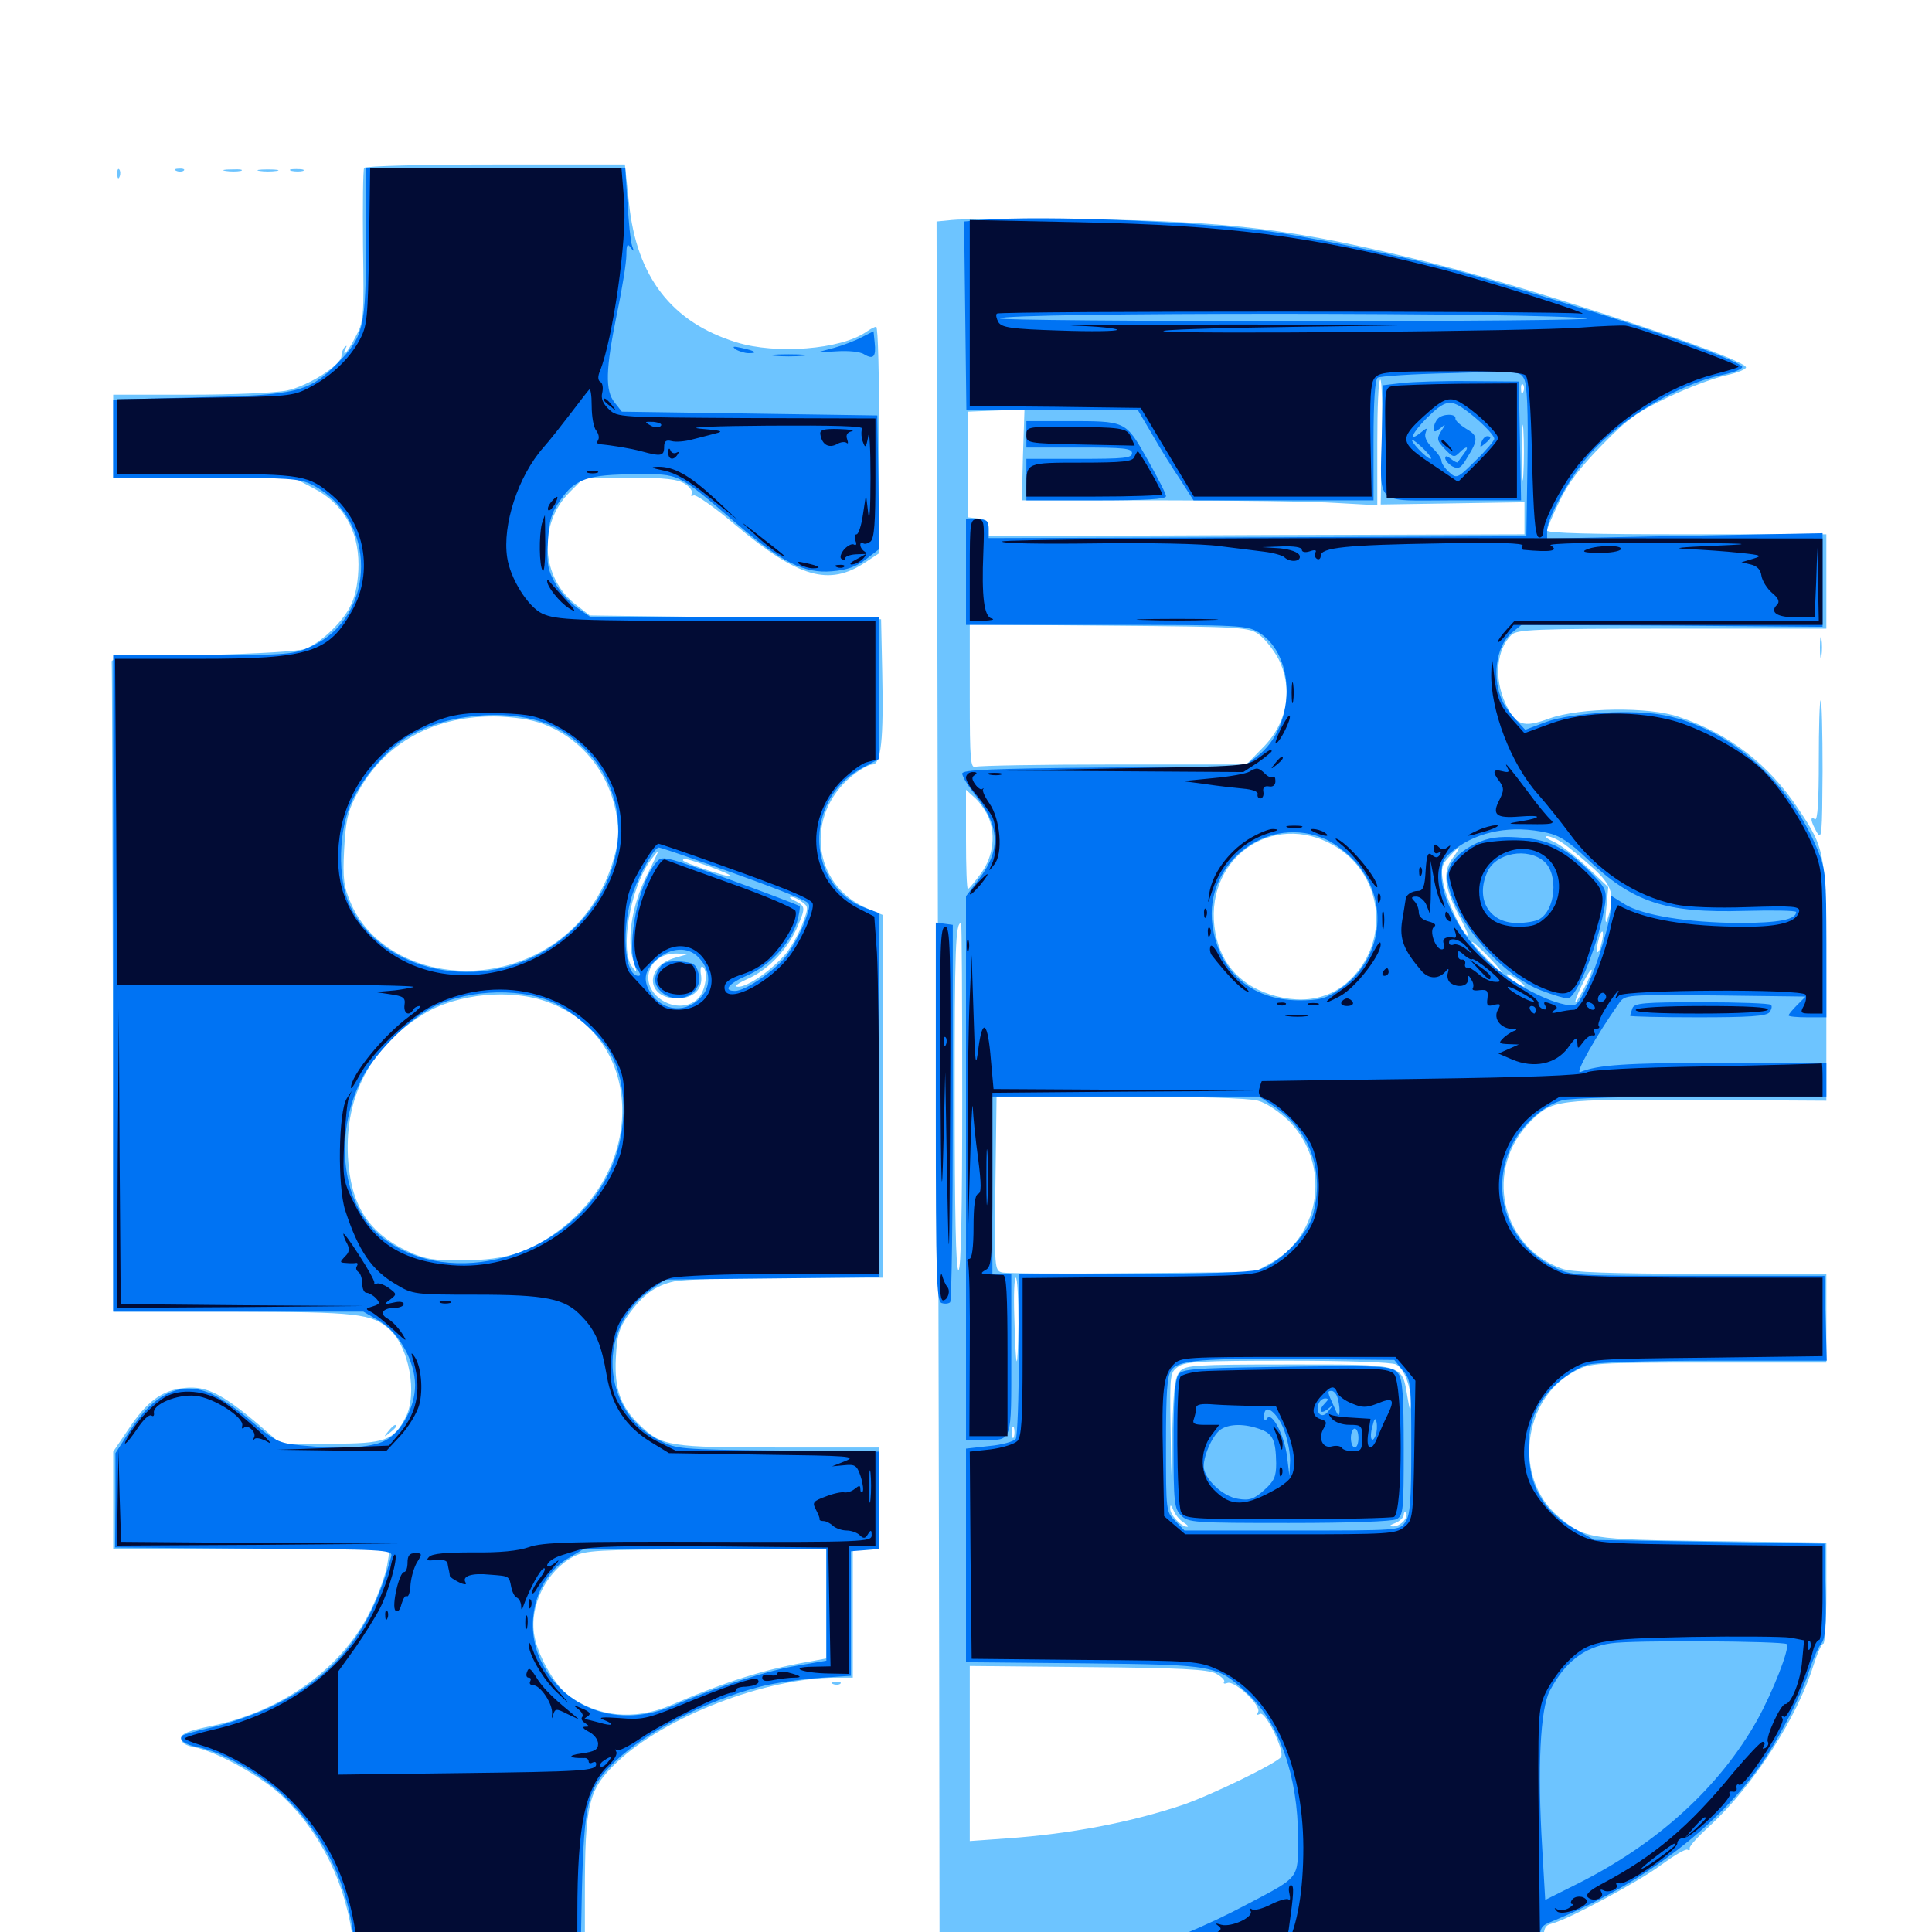 <svg xmlns="http://www.w3.org/2000/svg" viewBox="0 -1000 1000 1000">
	<path fill="#6dc4ff" d="M188.477 -913.086C187.891 -912.109 187.695 -893.75 187.891 -872.461C188.477 -835.547 188.281 -833.398 183.984 -825.586C181.641 -820.898 179.102 -817.188 178.516 -817.188C177.93 -817.188 178.125 -818.359 178.906 -819.727C179.688 -821.094 179.492 -821.289 178.516 -820.508C177.539 -819.531 176.758 -817.383 176.758 -815.82C176.758 -811.133 159.57 -800.195 148.438 -797.852C142.969 -796.68 120.508 -795.703 98.633 -795.703H58.594V-774.219V-752.734H105.273H151.953L162.305 -747.266C177.539 -739.453 185.547 -725.586 185.547 -707.812C185.547 -699.805 184.18 -692.188 181.836 -687.305C178.125 -678.906 166.992 -667.969 158.398 -664.258C155.273 -662.891 134.961 -661.719 105.469 -660.938C68.945 -660.156 57.617 -659.375 57.812 -657.617C58.008 -656.25 58.203 -579.883 58.398 -488.086L58.594 -321.094H120.703C185.547 -320.898 192.383 -320.117 201.562 -311.914C211.719 -302.93 216.211 -278.516 209.961 -266.406C203.711 -254.297 199.414 -252.734 171.094 -252.734H145.312L133.789 -262.695C114.844 -278.711 106.836 -282.617 95.898 -281.641C83.789 -280.469 76.172 -274.805 66.406 -260.156L58.594 -248.633V-223.242V-198.047H130.078H201.758L200.391 -189.844C199.609 -185.156 195.898 -174.805 191.992 -166.797C177.734 -137.109 146.484 -114.258 109.375 -106.641C97.461 -104.102 93.75 -102.734 93.75 -100.195C93.75 -98.047 96.094 -96.484 100.391 -95.703C111.719 -93.555 134.18 -81.25 145.508 -70.898C166.016 -51.953 179.688 -23.828 182.812 5.859L184.18 18.75H243.359H302.734V-18.945C302.734 -66.406 304.492 -73.633 319.141 -87.695C344.141 -111.523 396.484 -131.641 432.812 -131.641H441.406V-164.844V-198.047H448.242H455.078V-224.414V-250.781H403.32C346.875 -250.781 342.578 -251.367 331.445 -262.109C321.289 -271.68 317.969 -280.859 318.75 -296.875C319.336 -308.789 320.312 -312.305 325.195 -319.336C332.617 -329.688 339.062 -334.57 348.828 -336.719C352.93 -337.695 379.102 -338.672 406.836 -338.672H457.031V-432.422V-526.367L448.633 -529.883C420.508 -541.992 416.406 -578.125 440.82 -598.242C444.922 -601.562 449.609 -604.297 451.562 -604.297C456.055 -604.297 457.422 -617.383 456.641 -652.148L456.055 -679.492L380.664 -680.469L305.273 -681.445L298.242 -686.914C279.883 -700.781 278.32 -728.906 294.922 -745.312L302.344 -752.734H325.977C344.531 -752.734 350.781 -751.953 354.492 -749.609C357.227 -747.852 358.789 -745.508 358.008 -744.336C357.422 -743.359 357.812 -742.969 358.984 -743.555C359.961 -744.336 370.117 -737.305 381.055 -727.93C413.281 -700.977 429.102 -696.484 447.656 -708.789L455.078 -713.672V-772.266C455.078 -804.492 454.492 -830.859 453.516 -830.859C452.734 -830.859 450.391 -829.688 448.242 -828.125C435.156 -819.141 401.758 -816.406 381.055 -822.852C347.656 -833.203 329.492 -856.641 325.586 -894.727L323.438 -914.844H256.445C217.969 -914.844 189.258 -914.062 188.477 -913.086ZM284.18 -624.023C303.516 -615.43 316.602 -597.461 319.531 -575.391C320.508 -567.578 319.922 -562.305 316.602 -552.148C308.984 -528.906 292.578 -511.328 269.922 -502.734C234.57 -489.258 194.336 -502.734 181.641 -532.422C177.93 -541.016 177.344 -545.117 178.125 -560.156C178.906 -574.609 179.883 -579.883 184.375 -588.281C198.438 -615.625 225.391 -630.273 258.789 -629.102C269.727 -628.516 277.344 -627.148 284.18 -624.023ZM334.375 -546.094C326.953 -530.859 324.219 -513.086 327.93 -502.344C329.883 -496.484 329.688 -496.289 327.148 -499.609C320.703 -508.008 326.172 -539.648 336.133 -553.906C338.281 -556.836 340.234 -559.375 340.625 -559.375C340.82 -559.375 338.086 -553.32 334.375 -546.094ZM367.578 -551.367C373.828 -549.023 378.711 -546.875 378.32 -546.484C377.539 -545.508 353.516 -553.516 353.516 -554.688C353.516 -556.055 355.859 -555.469 367.578 -551.367ZM415.039 -533.203C418.555 -530.664 418.555 -530.273 415.234 -521.484C413.281 -516.406 409.375 -509.57 406.641 -506.25C399.414 -497.852 386.914 -489.062 382.031 -489.258C379.492 -489.258 381.445 -490.82 387.891 -493.75C398.242 -498.633 408.203 -509.18 413.086 -521.094C416.992 -530.078 416.797 -531.055 411.719 -533.594C409.18 -534.766 408.203 -535.742 409.375 -535.742C410.352 -535.938 413.086 -534.766 415.039 -533.203ZM349.609 -504.297C333.594 -500 334.18 -483.203 350.586 -483.203C358.984 -483.203 363.867 -488.086 362.891 -495.117C362.305 -498.047 362.695 -500.195 363.672 -499.609C366.797 -497.656 365.234 -487.109 361.328 -483.203C356.055 -477.93 347.07 -478.32 340.625 -483.789C330.469 -492.578 336.523 -506.836 350.391 -506.445L356.445 -506.25ZM283.789 -481.25C332.031 -463.281 335.352 -398.047 290.039 -363.672C274.414 -351.758 261.914 -347.852 240.234 -347.656C224.805 -347.461 220.117 -348.242 211.914 -351.953C190.625 -361.719 181.445 -376.172 180.078 -401.367C178.516 -433.008 191.992 -458.203 219.336 -475.195C236.523 -485.742 264.648 -488.477 283.789 -481.25ZM427.734 -169.727V-141.602L420.508 -140.234C396.289 -136.133 377.344 -130.273 346.68 -117.188C328.125 -109.375 308.984 -111.328 293.945 -122.656C286.914 -128.125 278.32 -143.164 276.562 -153.516C273.828 -168.75 282.812 -186.719 296.484 -194.141C303.125 -197.656 308.008 -197.852 365.82 -198.047H427.734ZM60.742 -909.766C60.742 -907.617 61.328 -907.031 61.914 -908.594C62.5 -909.961 62.305 -911.719 61.719 -912.305C61.133 -913.086 60.547 -911.914 60.742 -909.766ZM91.406 -911.523C89.844 -912.109 90.43 -912.695 92.578 -912.695C94.727 -912.891 95.898 -912.305 95.117 -911.719C94.531 -911.133 92.773 -910.938 91.406 -911.523ZM116.797 -911.523C114.258 -911.914 115.82 -912.305 120.117 -912.305C124.414 -912.5 126.367 -912.109 124.609 -911.523C122.656 -911.133 119.141 -911.133 116.797 -911.523ZM134.375 -911.523C131.836 -911.914 133.789 -912.305 138.672 -912.305C143.555 -912.305 145.508 -911.914 143.164 -911.523C140.625 -911.133 136.719 -911.133 134.375 -911.523ZM150.977 -911.523C149.023 -912.109 150.195 -912.5 153.32 -912.5C156.641 -912.5 158.008 -912.109 156.836 -911.523C155.469 -911.133 152.734 -911.133 150.977 -911.523ZM492.773 -886.133L484.766 -885.352L485.352 -584.18C485.547 -418.555 485.938 -215.039 486.133 -132.227L486.328 18.75H642.578H798.828V7.812C798.828 -1.953 799.414 -3.32 803.125 -4.297C811.719 -6.445 848.828 -26.367 860.156 -34.961C866.602 -39.648 872.461 -43.164 873.438 -42.578C874.414 -41.992 874.805 -42.383 874.609 -43.359C874.219 -44.336 879.102 -49.609 885.352 -55.273C907.422 -75.781 930.078 -110.547 938.672 -138.086C940.625 -144.141 942.773 -149.219 943.75 -149.219C944.531 -149.219 945.312 -160.938 945.312 -175.391V-201.562L886.328 -202.344C822.07 -203.125 820.312 -203.516 806.641 -215.039C783.203 -234.766 787.891 -275.781 815.039 -290.234C823.047 -294.531 825 -294.727 884.18 -294.727H945.312V-317.773V-340.625H880.469C832.617 -340.82 813.477 -341.406 808.398 -343.359C776.562 -354.688 767.969 -395.117 792.188 -419.531C803.516 -430.859 805.273 -431.055 878.516 -430.664L945.312 -430.273V-490.82C945.312 -558.594 945.117 -559.961 930.859 -581.25C915.625 -604.297 895.117 -620.117 869.141 -628.906C853.516 -634.375 817.773 -633.789 801.953 -628.125C788.281 -623.047 784.57 -624.414 779.102 -636.133C773.242 -649.219 774.609 -663.672 782.227 -671.289C785.156 -674.219 793.555 -674.609 865.43 -674.609H945.312V-699.023V-723.438H873.047C825.195 -723.438 800.781 -724.023 800.781 -725.391C800.781 -726.562 803.711 -733.398 807.227 -740.625C811.523 -749.805 818.164 -758.398 829.102 -769.531C842.188 -783.008 847.656 -786.914 863.281 -794.336C873.438 -799.219 886.914 -804.297 893.164 -805.664C899.414 -807.031 904.102 -808.984 903.711 -809.961C902.148 -814.844 794.141 -850.586 741.016 -863.867C670.312 -881.445 637.695 -885.547 559.57 -886.523C527.344 -886.719 497.266 -886.719 492.773 -886.133ZM705.664 -835.352C740.234 -835.547 711.914 -835.742 642.578 -835.742C573.242 -835.742 544.922 -835.547 579.688 -835.352C614.258 -834.961 670.898 -834.961 705.664 -835.352ZM798.438 -835.352C801.367 -835.742 798.438 -836.133 791.992 -836.133C785.547 -836.133 783.203 -835.742 786.719 -835.352C790.234 -834.961 795.508 -834.961 798.438 -835.352ZM715.234 -771.289L714.648 -738.867L751.953 -739.453L789.062 -740.039V-731.836V-723.438L650.391 -723.047L511.719 -722.461V-726.758C511.719 -729.883 510.352 -731.055 506.445 -731.641L500.977 -732.227V-759.57V-786.914L515.625 -787.5L530.273 -788.086L529.492 -764.453L528.906 -741.016H600C639.258 -741.016 680.664 -740.43 691.992 -739.648L712.891 -738.477V-770.898C712.891 -788.867 713.477 -803.516 714.453 -803.516C715.234 -803.516 715.625 -789.062 715.234 -771.289ZM788.477 -797.266C787.891 -795.703 787.305 -796.289 787.305 -798.438C787.109 -800.586 787.695 -801.758 788.281 -800.977C788.867 -800.391 789.062 -798.633 788.477 -797.266ZM788.477 -754.297C788.086 -747.461 787.891 -752.539 787.891 -765.43C787.891 -778.32 788.086 -783.789 788.477 -777.734C788.867 -771.484 788.867 -760.938 788.477 -754.297ZM651.758 -671.484C654.688 -669.336 659.18 -663.672 661.719 -658.984C669.531 -643.359 666.406 -625.586 653.32 -612.695L645.117 -604.297H576.562C538.867 -604.297 506.836 -603.711 505.078 -603.125C502.344 -602.148 501.953 -606.055 501.953 -639.258V-676.758L574.023 -676.172C643.359 -675.586 646.484 -675.391 651.758 -671.484ZM510.938 -578.516C515.625 -569.336 514.453 -557.031 507.812 -548.047C504.492 -543.555 501.562 -539.844 500.977 -539.844C500.391 -539.844 500 -551.367 500 -565.625V-591.211L504.102 -587.5C506.445 -585.547 509.375 -581.445 510.938 -578.516ZM690.82 -562.109C712.305 -549.609 718.945 -521.289 705.078 -500.391C694.922 -485.156 679.297 -479.492 660.547 -484.375C643.164 -488.867 632.227 -500.195 629.102 -516.992C622.07 -554.688 658.398 -581.25 690.82 -562.109ZM777.93 -567.773C779.102 -568.359 777.734 -568.75 774.414 -568.75C771.289 -568.75 770.117 -568.359 772.07 -567.773C773.828 -567.383 776.562 -567.383 777.93 -567.773ZM795.508 -567.773C796.68 -568.359 795.312 -568.75 791.992 -568.75C788.867 -568.75 787.695 -568.359 789.648 -567.773C791.406 -567.383 794.141 -567.383 795.508 -567.773ZM808.789 -563.672C811.523 -561.914 818.359 -556.25 824.023 -551.172C834.57 -541.797 836.133 -536.523 832.031 -524.219C831.055 -521.094 830.664 -523.242 831.445 -530.078L832.422 -540.82L821.484 -551.172C815.43 -556.836 807.812 -562.695 804.297 -564.258C800.781 -565.82 799.219 -566.992 800.781 -567.188C802.344 -567.188 806.055 -565.625 808.789 -563.672ZM751.758 -555.664C746.484 -548.633 747.656 -539.844 755.859 -524.805C758.789 -519.141 760.547 -515.039 759.57 -515.625C756.25 -517.578 748.242 -535.547 746.875 -543.75C745.703 -550.391 746.289 -552.539 750 -556.445C756.055 -563.086 756.836 -562.5 751.758 -555.664ZM922.461 -524.805C923.633 -525.391 922.266 -525.781 918.945 -525.781C915.82 -525.781 914.648 -525.391 916.602 -524.805C918.359 -524.414 921.094 -524.414 922.461 -524.805ZM498.047 -432.422C498.047 -373.828 497.461 -342.578 496.094 -342.578C494.727 -342.578 494.141 -373.438 494.141 -431.055C494.141 -509.375 494.531 -522.266 497.461 -522.266C497.852 -522.266 498.047 -481.836 498.047 -432.422ZM828.906 -511.719C828.32 -508.789 827.344 -506.836 826.758 -507.227C826.367 -507.812 826.562 -510.547 827.344 -513.281C827.93 -516.211 828.906 -518.164 829.492 -517.773C829.883 -517.188 829.688 -514.453 828.906 -511.719ZM770.508 -504.688C774.609 -500.391 777.734 -496.875 777.148 -496.875C776.562 -496.875 772.656 -500.391 768.555 -504.688C764.453 -508.984 761.328 -512.5 761.914 -512.5C762.5 -512.5 766.406 -508.984 770.508 -504.688ZM820.312 -489.258C814.844 -478.32 813.477 -479.102 818.75 -490.039C821.094 -494.727 823.242 -498.438 823.828 -498.047C824.219 -497.656 822.656 -493.75 820.312 -489.258ZM789.062 -489.648C789.062 -488.281 781.445 -492.969 780.078 -495.117C779.492 -496.289 781.055 -495.703 783.984 -493.945C786.719 -491.992 789.062 -490.234 789.062 -489.648ZM651.172 -430.273C655.469 -429.102 662.109 -424.609 667.188 -419.727C688.672 -398.047 684.18 -361.133 658.203 -346.484L649.414 -341.602L585.938 -341.016C551.172 -340.625 520.703 -340.82 518.555 -341.406C514.844 -342.383 514.648 -343.555 515.234 -387.5L515.82 -432.422H579.688C618.945 -432.422 646.484 -431.641 651.172 -430.273ZM527.148 -314.844C526.758 -287.5 525.781 -289.258 525 -318.75C524.609 -329.688 525 -338.672 525.781 -338.672C526.562 -338.672 527.148 -327.93 527.148 -314.844ZM722.656 -293.75C726.953 -291.406 730.469 -281.836 730.273 -273.438C730.078 -268.945 729.688 -269.727 728.516 -276.758C725.586 -294.336 727.539 -293.75 666.992 -293.75C618.359 -293.75 613.672 -293.359 610.742 -290.234C608.203 -287.5 607.422 -281.445 606.836 -261.523L606.25 -236.133L605.859 -262.891C605.469 -288.477 605.664 -289.648 609.766 -292.578C613.477 -295.312 622.266 -295.703 666.602 -295.703C697.07 -295.703 720.508 -294.922 722.656 -293.75ZM524.805 -256.25C524.219 -254.883 523.828 -255.859 523.828 -258.594C523.828 -261.328 524.219 -262.305 524.805 -261.133C525.195 -259.766 525.195 -257.422 524.805 -256.25ZM520.117 -253.32C521.289 -253.906 520.312 -254.297 517.578 -254.297C514.844 -254.297 513.867 -253.906 515.234 -253.32C516.406 -252.93 518.75 -252.93 520.117 -253.32ZM612.695 -211.914C614.648 -210.742 615.43 -209.766 614.453 -209.766C611.328 -209.766 605.469 -216.016 605.664 -219.336C605.664 -221.484 606.25 -221.094 607.422 -218.164C608.398 -215.82 610.742 -213.086 612.695 -211.914ZM726.562 -212.695C725.195 -211.133 722.656 -209.766 720.898 -209.961C718.75 -209.961 719.141 -210.547 722.266 -211.719C724.609 -212.695 726.562 -214.648 726.562 -215.82C726.562 -217.188 727.148 -217.578 727.734 -216.992C728.516 -216.211 727.93 -214.453 726.562 -212.695ZM629.492 -208.398C631.836 -208.789 629.883 -209.18 625 -209.18C620.117 -209.18 618.164 -208.789 620.703 -208.398C623.047 -208.008 626.953 -208.008 629.492 -208.398ZM647.07 -208.398C648.242 -208.984 647.266 -209.375 644.531 -209.375C641.797 -209.375 640.82 -208.984 642.188 -208.398C643.359 -208.008 645.703 -208.008 647.07 -208.398ZM629.297 -133.789C632.227 -132.227 634.18 -130.273 633.594 -129.492C633.008 -128.516 633.789 -128.32 635.352 -128.906C639.062 -130.273 653.125 -116.992 651.172 -113.867C650.391 -112.305 650.586 -112.109 652.148 -112.891C654.883 -114.648 665.039 -93.75 663.086 -90.625C661.133 -87.5 627.539 -71.094 612.305 -65.82C585.547 -56.836 554.492 -50.781 521.094 -48.438L501.953 -47.07V-92.383V-137.695L563.086 -137.109C610.547 -136.719 625.195 -135.938 629.297 -133.789ZM941.992 -664.844C941.992 -659.961 942.383 -658.008 942.773 -660.547C943.164 -662.891 943.164 -666.797 942.773 -669.336C942.383 -671.68 941.992 -669.727 941.992 -664.844ZM941.406 -606.055C941.406 -585.742 940.82 -575.195 939.453 -575.977C936.719 -577.734 937.109 -575 940.43 -569.141C942.969 -564.844 943.164 -568.164 943.359 -600.977C943.359 -621.094 942.969 -637.5 942.383 -637.5C941.797 -637.5 941.406 -623.438 941.406 -606.055ZM200.977 -259.18C198.438 -256.055 198.633 -255.859 201.758 -258.398C203.516 -259.766 205.078 -261.328 205.078 -261.719C205.078 -263.281 203.516 -262.305 200.977 -259.18ZM431.25 -128.32C429.688 -128.906 430.273 -129.492 432.422 -129.492C434.57 -129.688 435.742 -129.102 434.961 -128.516C434.375 -127.93 432.617 -127.734 431.25 -128.32ZM973.242 39.258C973.242 43.555 973.633 45.117 974.023 42.578C974.414 40.234 974.414 36.719 974.023 34.766C973.438 33.008 973.047 34.961 973.242 39.258ZM862.695 38.867C862.109 40.43 862.305 42.773 863.281 43.945C864.258 45.703 864.844 44.727 864.844 41.406C864.844 35.742 864.258 35.156 862.695 38.867Z"/>
	<path fill="#0073f3" d="M189.453 -875.586C189.453 -830.664 188.281 -825.781 174.805 -812.109C159.766 -796.875 153.711 -795.508 102.148 -794.336L58.594 -793.164V-773.047V-752.734H106.445C149.805 -752.734 155.078 -752.344 161.719 -749.023C195.312 -731.641 195.312 -681.445 161.523 -665.625C151.758 -661.133 150 -660.938 105.078 -660.938H58.594V-491.016V-321.094H123.438H188.086L196.484 -316.211C206.445 -310.352 214.844 -295.312 214.844 -283.008C214.844 -271.68 207.617 -258.398 199.219 -254.297C191.992 -250.586 176.172 -249.805 154.883 -251.953C144.141 -253.125 141.992 -254.297 130.664 -263.867C123.828 -269.922 114.258 -276.367 109.57 -278.516C93.945 -285.547 79.883 -279.102 66.797 -258.789L59.766 -247.852V-223.438L59.57 -199.023L131.445 -198.438C198.633 -198.047 203.32 -197.852 202.539 -194.531C191.797 -155.273 174.219 -133.203 141.211 -116.992C133.594 -113.281 119.922 -108.398 111.133 -106.25C102.344 -104.297 94.727 -102.148 94.336 -101.562C92.188 -99.609 95.898 -96.875 102.344 -95.703C114.844 -93.359 136.328 -81.055 148.047 -69.336C168.164 -49.609 180.469 -23.828 183.203 4.492L184.57 17.773L242.383 18.359L300.391 18.75L301.172 -20.703C302.344 -67.383 304.102 -74.609 318.164 -88.086C334.18 -103.516 365.234 -119.727 393.359 -126.953C399.805 -128.711 413.281 -130.664 422.852 -131.445L440.43 -132.617V-164.844V-197.07L447.852 -197.656L455.078 -198.242V-223.438V-248.633L402.734 -249.219C351.172 -249.805 350.391 -249.805 340.82 -254.688C310.742 -270.117 308.789 -313.672 337.305 -332.812L344.336 -337.695L399.805 -338.281L455.078 -338.867V-433.203V-527.344L448.242 -529.883C417.383 -541.016 415.625 -585.547 445.312 -601.953L455.078 -607.227V-643.945V-680.469H380.469H305.859L298.828 -685.352C294.922 -688.086 289.648 -693.945 287.305 -698.242C283.594 -704.883 282.812 -708.398 283.594 -719.531C284.18 -730.664 285.352 -734.57 290.234 -741.406C297.656 -752.148 304.492 -754.492 329.297 -754.492C351.953 -754.688 350.195 -755.664 381.836 -728.516C404.883 -708.789 416.406 -703.125 430.469 -704.297C438.086 -704.883 443.164 -706.641 448.242 -710.547L455.078 -715.82L454.688 -750.391L454.102 -784.961L388.086 -785.938L321.875 -786.914L318.164 -791.602C313.086 -797.852 313.477 -808.789 319.336 -837.695C322.07 -850.586 324.219 -864.258 324.219 -867.969C324.219 -873.438 324.805 -874.219 326.367 -871.875C328.125 -869.531 328.32 -869.727 327.148 -872.852C326.367 -875 325.391 -884.961 324.805 -894.922L323.633 -912.891H256.641H189.453ZM282.617 -625.586C297.656 -619.922 310.547 -606.836 316.211 -591.406C326.953 -563.281 314.453 -530.078 286.133 -510.547C250 -485.547 197.266 -496.289 180.859 -531.836C174.609 -545.508 175.195 -570.312 182.031 -585.156C187.695 -597.266 200 -611.914 210.156 -618.164C229.883 -630.273 261.133 -633.594 282.617 -625.586ZM360.938 -554.688C388.477 -545.117 411.719 -536.328 416.016 -533.984C419.727 -532.031 419.727 -531.836 416.211 -522.07C414.062 -516.602 409.961 -509.18 407.031 -505.273C401.172 -497.656 385.938 -487.109 380.469 -487.109C374.023 -487.109 376.953 -490.82 386.719 -495.117C398.242 -500 409.18 -511.914 412.5 -522.656C413.672 -526.758 414.258 -530.469 413.867 -531.055C413.281 -531.445 397.07 -537.695 377.734 -544.727C342.969 -557.227 342.773 -557.422 339.453 -553.32C329.492 -541.602 323.438 -505.859 329.883 -498.047C331.641 -496.094 331.641 -494.922 330.469 -494.922C322.852 -494.922 321.484 -520.312 327.734 -538.281C331.445 -548.438 338.672 -561.328 341.016 -561.328C341.602 -561.328 350.586 -558.398 360.938 -554.688ZM361.328 -504.688C366.992 -499.023 368.164 -491.797 364.453 -485.938C357.812 -476.172 345.117 -475.391 337.891 -484.57C332.422 -491.602 333.008 -497.656 340.039 -503.516C347.266 -509.57 355.859 -510.156 361.328 -504.688ZM285.742 -481.445C296.875 -476.562 311.523 -463.477 316.602 -453.711C325.391 -436.523 324.609 -411.328 314.648 -391.797C292.969 -349.023 233.398 -332.227 198.242 -359.18C176.953 -375.195 172.266 -412.109 187.305 -441.797C193.359 -453.516 208.984 -469.922 220.898 -476.953C238.477 -487.5 266.992 -489.453 285.742 -481.445ZM427.734 -169.141V-140.43L412.891 -137.891C398.047 -135.547 371.094 -126.953 348.633 -117.188C320.312 -105.078 291.406 -115.234 279.492 -141.406C271.094 -159.961 277.539 -183.398 293.555 -193.164L301.758 -198.047H364.844H427.734ZM342.383 -500.391C338.281 -494.922 338.086 -490.82 341.797 -487.109C350.195 -478.711 364.453 -485.352 361.523 -496.289C360.352 -500.977 358.984 -501.758 352.148 -502.344C347.461 -502.734 343.555 -501.953 342.383 -500.391ZM507.812 -886.133L499.023 -885.352L499.609 -836.719L500.195 -787.891H544.531H588.867L596.68 -774.609C600.781 -767.383 607.422 -756.836 611.133 -751.367L617.773 -741.016H664.258H710.938V-772.07C710.938 -792.188 711.719 -803.711 713.086 -804.492C714.258 -805.273 731.25 -806.445 750.977 -806.836C785.938 -808.008 786.719 -807.812 788.867 -803.906C790.43 -800.977 791.016 -787.109 790.625 -761.133L790.039 -722.461L650.977 -721.875L511.719 -721.484V-726.367C511.719 -730.469 510.742 -731.25 505.859 -731.25H500V-703.906V-676.562H572.461C641.992 -676.562 645.312 -676.367 651.562 -672.656C671.094 -660.547 670.703 -623.828 650.781 -608.594L643.945 -603.32L570.898 -602.734C512.5 -602.148 498.047 -601.562 498.047 -599.609C498.047 -598.242 500.781 -593.555 504.102 -589.453C517.578 -572.656 518.359 -560.156 506.641 -544.922L500 -536.133V-395.508V-254.688H508.594C524.219 -254.688 523.438 -252.148 523.438 -298.828V-340.625H518.555H513.672V-386.523V-432.422H582.617H651.758L659.766 -427.148C678.32 -414.453 685.742 -393.555 679.492 -370.898C676.562 -360.547 661.719 -345.703 651.367 -342.773C646.484 -341.406 621.875 -340.625 585.547 -340.625H527.344V-299.219C527.344 -276.367 526.562 -256.445 525.781 -255.273C524.805 -253.906 518.75 -252.148 512.109 -251.562L500 -250.195V-194.922V-139.648L561.133 -139.062C629.688 -138.281 629.688 -138.281 645.898 -123.242C662.109 -108.203 671.875 -80.469 671.875 -48.633C671.875 -27.539 672.852 -28.711 646.484 -14.844C623.438 -2.539 601.367 6.445 581.055 11.914L565.625 16.211L636.719 17.383C675.781 18.164 727.734 18.75 752.344 18.75H796.875V8.008C796.875 -1.953 797.266 -2.93 802.344 -5.078C846.289 -23.047 883.203 -49.609 907.617 -81.445C918.164 -94.922 931.836 -120.898 936.523 -135.547C938.477 -141.406 941.211 -147.656 942.773 -149.414C944.727 -151.953 945.312 -158.203 944.922 -176.758L944.336 -200.977L884.766 -201.953L825.195 -202.93L814.453 -208.984C799.805 -217.383 792.383 -229.102 791.406 -246.094C790.234 -262.5 794.531 -273.438 805.469 -283.594C810.156 -287.891 817.383 -292.383 821.484 -293.555C826.172 -294.922 851.953 -295.703 887.305 -295.703H945.508L944.922 -317.773L944.336 -339.648H878.906C814.258 -339.648 813.281 -339.648 804.297 -344.141C780.664 -355.859 771.094 -382.617 782.031 -406.25C787.305 -417.383 798.438 -427.734 808.594 -430.469C812.305 -431.641 844.336 -432.422 880.469 -432.422H945.312V-441.211V-450H891.211C841.016 -449.805 826.953 -448.828 817.969 -445.117C814.844 -443.945 826.367 -464.258 838.086 -480.859C841.211 -485.156 841.406 -485.156 887.891 -484.766L934.57 -484.18L930.273 -479.883C927.734 -477.344 925.781 -475 925.781 -474.414C925.781 -473.828 930.273 -473.438 935.547 -473.438H945.312V-511.328C945.312 -545.703 944.922 -550 941.016 -559.57C926.562 -595.117 895.508 -622.852 861.914 -629.688C845.898 -633.008 814.062 -631.25 800.391 -626.367L789.453 -622.266L784.57 -627.539C782.031 -630.273 778.906 -634.375 777.93 -636.523C772.07 -648.438 774.023 -665.039 782.227 -672.266L787.5 -676.562L865.43 -676.172L943.359 -675.586V-699.805V-724.023L872.07 -722.656L800.781 -721.289V-725.391C800.781 -731.055 809.57 -747.852 818.945 -760.156C834.57 -780.664 866.406 -800.586 891.797 -806.055C897.656 -807.227 902.148 -809.18 901.758 -810.156C900.781 -812.891 856.445 -829.102 817.383 -840.82C799.219 -846.484 776.367 -853.32 766.602 -856.25C741.211 -864.062 689.062 -875.391 659.375 -879.883C621.289 -885.352 540.625 -888.672 507.812 -886.133ZM821.094 -835.156C825.391 -834.375 758.789 -833.789 673.242 -833.789C587.5 -833.789 517.578 -834.375 517.578 -835.156C517.578 -838.477 802.734 -838.281 821.094 -835.156ZM800.781 -568.945C807.227 -567.578 812.5 -564.062 821.289 -555.664C845.117 -532.812 861.914 -527.344 902.93 -528.516C917.578 -528.906 929.688 -528.711 929.688 -527.93C929.688 -524.023 920.508 -522.266 900 -522.266C873.633 -522.461 850.195 -526.172 840.82 -532.031L833.984 -536.328V-531.641C833.984 -524.219 826.562 -499.414 821.094 -488.672C816.406 -479.297 815.82 -478.906 809.961 -480.078C798.242 -482.422 779.688 -492.969 768.945 -503.516C756.055 -516.406 746.094 -535.156 746.094 -546.875C746.094 -554.102 747.07 -555.859 752.93 -560.352C765.43 -569.922 782.812 -573.047 800.781 -568.945ZM686.523 -565.43C690.82 -563.477 697.461 -558.398 701.367 -554.102C719.727 -533.789 715.82 -502.734 692.969 -487.695C686.133 -483.008 682.812 -482.227 672.07 -482.227C647.656 -482.422 630.859 -497.07 627.539 -521.289C623.242 -553.906 656.836 -579.102 686.523 -565.43ZM725.977 -290.82C730.273 -285.938 730.469 -284.18 730.469 -251.172C730.469 -222.852 729.883 -215.625 727.344 -212.109C724.414 -207.812 724.023 -207.812 668.75 -207.812H613.086L608.398 -212.695C603.516 -217.383 603.516 -217.773 603.516 -252.344C603.516 -279.102 604.102 -288.086 606.25 -290.82C609.961 -296.094 622.461 -297.07 676.758 -296.484L721.68 -296.094ZM924.805 -149.023C926.562 -147.07 917.578 -124.219 909.57 -109.766C890.039 -75 858.203 -45.898 816.602 -25L799.805 -16.602L798.242 -43.359C795.703 -85.352 797.266 -115.43 802.148 -124.805C809.961 -139.648 819.922 -147.461 833.789 -149.414C844.531 -151.172 923.047 -150.586 924.805 -149.023ZM764.453 -563.672C753.32 -558.398 747.852 -550.977 749.414 -543.164C753.125 -523.047 777.539 -494.922 797.852 -487.305C803.906 -484.961 809.961 -483.203 811.328 -483.203C816.211 -483.203 827.93 -512.891 830.859 -532.617C831.641 -539.258 831.055 -540.625 822.461 -549.219C810.156 -561.523 800.781 -565.82 785.156 -566.602C775.781 -567.188 770.508 -566.406 764.453 -563.672ZM799.219 -554.102C806.836 -547.461 805.078 -528.711 796.68 -524.219C794.727 -523.047 789.648 -522.266 785.156 -522.266C770.703 -522.266 763.477 -534.766 769.922 -548.828C774.414 -558.594 790.625 -561.523 799.219 -554.102ZM654.297 -292.383C617.773 -291.797 611.914 -291.406 609.961 -288.477C608.203 -286.133 607.422 -275.586 607.422 -252.344C607.422 -222.07 607.812 -219.141 611.328 -215.625C615.039 -211.914 617.773 -211.719 667.188 -211.719C699.219 -211.719 720.508 -212.5 722.852 -213.672C726.367 -215.625 726.562 -218.164 726.562 -250.391C726.562 -276.953 725.977 -286.133 723.828 -288.867C720.703 -293.164 717.188 -293.359 654.297 -292.383ZM692.188 -276.953C692.773 -275.195 693.359 -272.07 693.359 -269.727C693.164 -266.406 692.578 -266.797 690.43 -272.07C686.914 -279.688 686.914 -280.078 689.258 -280.078C690.234 -280.078 691.602 -278.711 692.188 -276.953ZM685.938 -273.828C682.227 -270.117 683.203 -267.578 687.109 -270.508C690.039 -273.047 690.234 -272.852 687.695 -269.727C685.938 -267.383 684.18 -266.992 683.008 -268.164C680.664 -270.508 682.617 -276.172 685.938 -276.172C687.695 -276.172 687.695 -275.586 685.938 -273.828ZM717.188 -269.141C719.531 -273.242 718.555 -274.609 715.039 -272.461C713.477 -271.484 713.086 -269.727 713.867 -268.359C715.039 -266.602 715.82 -266.797 717.188 -269.141ZM625.781 -271.094C621.68 -272.656 621.68 -272.656 620.508 -268.359C619.727 -265.234 620.508 -264.453 624.219 -264.453C629.492 -264.453 630.664 -269.141 625.781 -271.094ZM642.578 -268.555C642.578 -270.703 635.352 -271.875 632.617 -270.117C631.25 -269.336 630.664 -267.969 631.445 -266.992C632.422 -266.211 633.789 -266.797 634.766 -268.359C635.938 -269.922 636.719 -270.312 636.719 -269.141C636.719 -267.969 638.086 -266.992 639.648 -266.992C641.211 -266.992 642.578 -267.773 642.578 -268.555ZM702.148 -270.312C701.562 -271.484 699.609 -272.266 698.047 -272.266C696.484 -272.266 695.312 -271.484 695.312 -270.312C695.312 -269.336 697.07 -268.359 699.414 -268.359C701.562 -268.359 702.734 -269.336 702.148 -270.312ZM652.344 -266.992C652.344 -268.945 650.781 -270.312 648.438 -270.312C646.289 -270.312 644.531 -269.336 644.531 -268.164C644.531 -267.188 645.508 -266.797 646.68 -267.578C647.852 -268.164 649.609 -267.578 650.586 -266.211C651.953 -264.062 652.344 -264.258 652.344 -266.992ZM664.062 -261.328C666.211 -256.25 667.773 -248.633 667.773 -244.141L667.383 -236.133L666.211 -245.898C664.844 -257.031 658.203 -269.727 655.859 -265.82C654.883 -264.258 654.297 -264.453 654.297 -266.992C654.297 -273.633 659.961 -270.117 664.062 -261.328ZM712.109 -257.227C710.156 -252.148 708.594 -255.664 710.352 -261.719C711.328 -265.82 711.914 -266.406 712.5 -263.867C712.891 -261.914 712.695 -258.984 712.109 -257.227ZM651.953 -260.352C658.789 -258.008 660.352 -254.688 660.547 -242.578C660.547 -235.742 659.57 -233.398 654.297 -228.711C649.023 -224.023 646.68 -223.242 640.82 -224.219C632.812 -225.391 623.047 -234.766 623.047 -241.016C623.047 -247.266 628.125 -258.008 632.227 -260.352C636.719 -263.086 644.336 -263.086 651.953 -260.352ZM692.773 -258.203C693.359 -259.57 693.164 -261.328 692.578 -261.914C691.992 -262.695 691.406 -261.523 691.602 -259.375C691.602 -257.227 692.188 -256.641 692.773 -258.203ZM686.914 -254.297C687.305 -255.469 687.305 -257.812 686.914 -259.18C686.328 -260.352 685.938 -259.375 685.938 -256.641C685.938 -253.906 686.328 -252.93 686.914 -254.297ZM703.125 -255.664C703.125 -252.93 702.344 -250.781 701.172 -250.781C700.195 -250.781 699.219 -252.93 699.219 -255.664C699.219 -258.398 700.195 -260.547 701.172 -260.547C702.344 -260.547 703.125 -258.398 703.125 -255.664ZM446.289 -825.586C443.164 -823.828 436.523 -821.289 431.641 -819.922L422.852 -817.578L433.203 -818.164C439.062 -818.555 445.312 -817.969 447.266 -816.602C452.148 -813.672 453.516 -815.43 452.734 -822.656L452.148 -828.516ZM380.859 -819.141C382.422 -818.164 385.547 -817.188 387.5 -817.188C392.578 -817.188 391.016 -818.359 383.789 -819.922C379.492 -820.898 378.711 -820.703 380.859 -819.141ZM400.977 -815.82C396.875 -816.211 400.195 -816.602 408.203 -816.602C416.211 -816.602 419.531 -816.211 415.625 -815.82C411.523 -815.43 404.883 -815.43 400.977 -815.82ZM725.586 -801.758L715.82 -800.586L715.234 -775.195C714.453 -737.305 710.547 -741.016 751.953 -741.016H787.305L786.719 -771.875L786.133 -802.539L760.742 -802.734C746.875 -802.93 731.055 -802.344 725.586 -801.758ZM757.812 -788.281C764.844 -783.398 773.438 -775 773.438 -772.852C773.438 -771.875 769.141 -766.797 763.672 -761.523C754.297 -752.148 753.906 -752.148 750 -755.664C747.852 -757.617 746.094 -760.156 746.094 -761.523C746.094 -762.695 743.945 -765.82 741.406 -768.164C738.477 -771.094 737.109 -773.828 737.891 -775.977C738.867 -778.711 738.672 -778.711 735.742 -776.367C728.516 -770.508 730.859 -775.977 738.672 -783.789C747.852 -792.773 750.586 -793.359 757.812 -788.281ZM737.109 -767.383C739.844 -764.648 741.406 -762.5 740.43 -762.5C739.648 -762.5 736.914 -764.648 734.375 -767.383C731.836 -770.117 730.273 -772.266 731.055 -772.266C731.641 -772.266 734.375 -770.117 737.109 -767.383ZM744.336 -783.398C743.164 -782.227 742.188 -780.078 742.188 -778.516C742.188 -776.172 742.578 -776.172 745.508 -778.32C748.438 -780.859 748.438 -780.664 745.898 -776.758C743.555 -772.852 743.75 -771.875 747.852 -767.578C751.953 -763.281 752.734 -763.086 755.273 -765.625C759.18 -769.531 760.742 -769.141 757.617 -765.039C756.25 -763.086 754.688 -761.133 754.492 -760.742C754.297 -760.352 752.734 -761.133 750.977 -762.5C749.023 -764.062 748.047 -764.258 748.047 -762.891C748.047 -761.719 749.805 -759.766 751.758 -758.594C754.883 -757.031 756.25 -757.617 759.375 -763.086C765.234 -772.461 765.234 -774.414 758.789 -778.125C755.664 -780.078 753.125 -782.422 753.32 -783.398C753.711 -785.938 746.875 -785.938 744.336 -783.398ZM766.797 -771.094C765.82 -768.359 766.016 -768.164 768.555 -770.312C771.875 -773.047 772.266 -774.219 769.727 -774.219C768.75 -774.219 767.383 -772.852 766.797 -771.094ZM531.25 -775.195V-768.359H558.594C581.641 -768.359 585.938 -767.969 585.938 -765.43C585.938 -762.891 581.641 -762.5 558.594 -762.5H531.25V-751.758V-741.016H567.383C592.969 -741.016 603.516 -741.602 603.516 -743.164C603.516 -744.531 599.023 -753.125 593.75 -762.5C582.422 -782.422 583.008 -782.031 551.562 -782.031H531.25ZM484.375 -424.609C484.375 -338.281 484.766 -326.758 487.305 -325.586C489.062 -325 491.016 -325.195 491.797 -325.977C492.578 -326.562 493.164 -370.898 493.164 -424.219V-521.289L488.867 -521.875L484.375 -522.461ZM844.922 -478.125C844.336 -476.367 843.75 -474.609 843.75 -474.219C843.75 -473.828 859.375 -473.438 878.711 -473.438C905.469 -473.438 914.062 -474.023 915.82 -475.977C916.992 -477.539 917.383 -479.297 916.602 -479.883C916.016 -480.664 899.805 -481.25 880.664 -481.25C850.977 -481.25 845.898 -480.859 844.922 -478.125Z"/>
	<path fill="#020c35" d="M191.016 -872.461C190.43 -835.156 190.039 -831.25 186.133 -824.023C180.859 -814.258 171.484 -805.273 160.156 -799.414C151.758 -794.922 149.219 -794.727 106.055 -794.141L60.547 -793.359V-774.023V-754.688H106.445C156.836 -754.688 159.766 -754.102 172.461 -743.164C188.867 -728.711 193.164 -704.102 182.617 -684.57C170.312 -662.109 160.547 -658.984 102.734 -658.984H59.57L60.156 -574.609L60.547 -490.039L140.234 -490.234C183.984 -490.43 217.188 -489.844 213.867 -489.062C210.742 -488.281 204.883 -487.305 201.172 -487.109L194.336 -486.523L202.148 -485.352C208.789 -484.375 209.961 -483.594 209.375 -479.883C208.789 -475.391 211.719 -473.828 213.867 -477.344C214.453 -478.516 216.016 -479.297 217.188 -479.297C218.359 -479.297 215.82 -476.758 211.719 -473.828C198.242 -463.867 181.445 -443.164 181.641 -436.914C181.836 -436.133 183.594 -438.867 185.938 -443.164C191.992 -454.688 212.305 -474.023 224.609 -479.883C260.547 -497.07 300.781 -485.547 317.969 -452.93C322.656 -444.336 323.242 -441.016 323.242 -424.609C323.047 -408.789 322.461 -404.492 317.969 -394.922C303.32 -363.477 267.969 -342.383 233.984 -345.117C208.789 -347.07 193.359 -356.836 183.594 -376.562C177.539 -388.867 177.344 -390.039 178.125 -408.398C178.711 -418.945 179.688 -429.297 180.469 -431.445L182.031 -435.352L179.492 -431.445C175.195 -424.805 174.609 -385.938 178.711 -373.438C185.547 -352.539 192.383 -342.578 205.078 -335.156C213.477 -330.078 214.648 -329.883 246.094 -329.883C282.617 -329.883 292.578 -327.93 301.172 -318.555C308.398 -311.133 311.328 -303.906 314.062 -287.891C316.797 -272.266 323.828 -261.719 336.719 -253.711L346.289 -247.852L395.312 -247.07C439.648 -246.484 443.75 -246.289 437.5 -243.75L430.664 -241.016L436.914 -241.602C442.578 -242.188 443.555 -241.602 445.508 -235.742C446.68 -232.031 447.07 -228.516 446.484 -227.93C445.898 -227.148 445.312 -227.734 445.312 -229.297C445.312 -231.25 444.727 -231.25 442.578 -229.492C441.016 -228.125 438.672 -227.344 437.109 -227.539C435.742 -227.93 431.25 -226.953 427.344 -225.391C420.898 -223.047 420.312 -222.266 422.266 -218.75C423.438 -216.406 424.414 -214.258 424.219 -213.672C424.023 -213.086 425 -212.695 426.367 -212.695C427.539 -212.695 429.883 -211.523 431.25 -210.156C432.617 -208.984 435.742 -207.812 438.281 -207.812C440.625 -207.812 443.75 -206.641 444.922 -205.469C446.875 -203.516 447.852 -203.516 449.219 -205.859C450.781 -208.398 451.172 -208.203 451.172 -205.273C451.172 -201.953 446.484 -201.758 366.797 -201.953C295.703 -202.148 280.859 -201.758 273.828 -199.219C268.359 -197.266 258.789 -196.289 244.922 -196.484C231.055 -196.484 223.633 -195.898 222.07 -194.141C220.312 -192.383 221.094 -191.992 225.586 -192.578C229.297 -192.969 231.445 -192.188 231.641 -190.82C231.836 -189.453 232.227 -187.695 232.422 -186.914C232.617 -185.938 232.812 -184.961 232.812 -184.375C232.812 -183.789 234.766 -182.422 237.5 -181.055C240.234 -179.688 241.797 -179.688 241.016 -180.859C238.867 -184.18 244.141 -185.938 253.516 -184.961C263.867 -184.18 263.477 -184.375 264.648 -178.32C265.234 -175.781 266.406 -173.438 267.578 -173.047C268.555 -172.656 269.531 -170.898 269.727 -169.141C269.727 -166.406 270.117 -166.406 270.898 -168.75C273.828 -177.148 279.883 -188.281 281.641 -188.281C282.617 -188.281 281.641 -185.938 279.492 -183.203C277.148 -180.273 275.391 -176.953 275.391 -175.781C275.391 -174.609 276.562 -175.391 277.734 -177.539C278.906 -179.688 282.617 -184.57 285.938 -188.281C289.258 -191.992 290.039 -193.359 287.695 -191.406C285.156 -189.258 283.203 -188.672 283.203 -189.648C283.203 -191.406 286.523 -193.75 291.016 -195.117C291.602 -195.312 295.508 -196.484 299.805 -197.852C305.469 -199.609 324.219 -200 368.164 -199.609L428.711 -199.023L429.297 -168.164L429.883 -137.5L420.508 -137.305C407.422 -137.109 415.43 -133.984 429.297 -133.789L439.453 -133.594V-166.797V-200H446.289H453.125V-224.414V-248.828H401.758H350.391L340.234 -253.906C330.078 -258.984 320.703 -269.727 317.383 -279.883C314.844 -287.891 316.211 -305.273 319.922 -313.867C324.609 -324.219 337.305 -335.742 347.07 -338.477C351.367 -339.648 375.391 -340.625 404.883 -340.625H455.078V-414.453C455.078 -454.883 454.492 -496.484 453.906 -506.836L452.539 -525.586L443.75 -530.078C418.945 -543.359 415.234 -575.195 435.742 -596.094C440.43 -600.586 446.094 -604.883 448.633 -605.469L453.125 -606.641V-642.578V-678.516H380.469C296.094 -678.711 288.086 -679.102 280.664 -682.422C273.242 -685.938 264.062 -700.586 262.5 -711.523C259.961 -728.32 268.164 -753.516 281.25 -768.359C284.57 -772.07 290.82 -780.078 295.312 -785.938C299.805 -791.797 304.102 -797.461 304.883 -798.242C305.664 -799.219 306.25 -795.508 306.25 -790.039C306.25 -784.57 307.227 -778.711 308.594 -777.148C309.766 -775.586 310.352 -773.438 309.57 -772.266C308.984 -771.289 308.984 -770.312 309.961 -770.117C316.797 -769.531 326.172 -767.969 332.031 -766.406C341.992 -763.672 343.75 -763.867 343.75 -768.555C343.75 -771.68 344.727 -772.461 347.656 -771.68C349.805 -771.094 354.492 -771.484 358.008 -772.461C361.328 -773.242 366.992 -774.805 370.117 -775.586C375 -776.758 373.633 -777.148 362.305 -778.125C354.688 -778.906 370.312 -779.492 398.047 -779.688C430.859 -779.883 447.07 -779.492 446.289 -778.125C445.703 -776.953 445.703 -774.219 446.484 -771.68C447.852 -767.773 448.242 -767.969 449.414 -774.219C450 -777.93 450.586 -768.359 450.586 -752.734C450.586 -736.523 450 -728.516 449.414 -734.18L448.242 -743.945L446.68 -733.789C445.898 -728.125 444.336 -723.438 443.359 -723.438C442.383 -723.438 442.188 -722.07 442.773 -720.117C443.555 -718.359 443.164 -717.383 441.992 -718.164C441.016 -718.75 438.672 -717.578 436.914 -715.625C435.156 -713.477 434.57 -711.328 435.547 -710.742C436.719 -709.961 437.5 -710.156 437.5 -711.133C437.5 -711.914 439.844 -712.891 442.773 -713.086L448.242 -713.281L443.359 -710.547C440.625 -709.18 439.453 -708.008 440.625 -707.812C444.336 -707.812 450 -712.891 447.656 -714.453C446.289 -715.234 445.312 -716.797 445.312 -717.969C445.312 -719.141 445.898 -719.531 446.68 -718.945C447.266 -718.164 449.023 -718.555 450.586 -719.727C452.539 -721.484 453.125 -729.297 453.125 -752.734V-783.398L386.328 -783.594C320.703 -783.984 319.531 -783.984 315.234 -788.086C312.109 -791.016 310.938 -793.75 311.719 -796.68C312.305 -799.219 311.914 -801.758 310.742 -802.344C309.375 -803.125 309.375 -805.273 310.547 -808.008C317.188 -824.414 324.609 -875.977 323.047 -896.289L321.68 -912.891H256.641H191.602ZM341.992 -779.492C341.016 -778.516 338.672 -778.516 336.523 -779.883C333.398 -781.641 333.594 -781.836 338.281 -781.641C341.406 -781.25 342.969 -780.469 341.992 -779.492ZM288.867 -623.828C314.453 -610.156 327.148 -581.25 319.336 -554.297C303.711 -500 234.57 -476.562 194.922 -512.305C178.711 -526.758 172.656 -544.531 175.781 -566.992C178.906 -589.844 193.555 -610.352 214.453 -621.484C230.273 -629.883 238.281 -631.641 258.984 -630.859C274.609 -630.273 278.125 -629.492 288.867 -623.828ZM371.484 -552.734C405.078 -540.82 418.945 -535.156 420.508 -532.617C422.266 -529.688 414.062 -511.328 407.227 -503.32C395.117 -489.062 375 -480.078 375 -488.867C375 -491.602 377.539 -493.555 384.766 -495.898C390.625 -497.852 396.68 -501.758 400.391 -506.055C407.812 -514.453 413.086 -524.805 411.719 -528.516C411.133 -529.883 396.289 -536.328 378.711 -542.578C361.133 -548.828 345.508 -554.492 344.141 -555.078C342.773 -555.469 339.453 -550.977 335.742 -542.969C329.102 -528.711 326.562 -510.938 329.883 -502.344L331.836 -497.07L338.672 -503.906C348.242 -513.477 360.352 -512.109 366.211 -500.586C372.266 -489.062 364.648 -477.344 350.977 -477.344C344.922 -477.344 342.188 -478.711 337.5 -483.789C334.375 -487.109 329.883 -491.992 327.539 -494.531C323.828 -498.242 323.242 -501.172 323.242 -516.016C323.242 -528.711 324.219 -535.352 326.953 -541.797C330.664 -550.195 339.062 -563.281 340.82 -563.281C341.406 -563.281 355.273 -558.594 371.484 -552.734ZM250 -491.016C248.438 -491.992 243.945 -492.773 240.234 -492.773C234.57 -492.773 234.18 -492.383 237.305 -491.016C239.453 -490.039 243.945 -489.258 247.07 -489.258C251.562 -489.062 252.148 -489.648 250 -491.016ZM450.586 -224.023C450.195 -219.922 449.805 -222.852 449.805 -230.273C449.805 -237.891 450.195 -241.016 450.586 -237.695C450.977 -234.18 450.977 -227.93 450.586 -224.023ZM345.703 -500.195C339.648 -497.07 338.281 -491.211 342.969 -487.695C347.461 -484.375 356.445 -484.375 359.18 -487.891C361.523 -490.82 360.156 -500.781 357.422 -500.781C356.445 -500.781 354.688 -501.172 353.125 -501.758C351.758 -502.344 348.438 -501.562 345.703 -500.195ZM501.953 -838.086V-789.844L546.094 -789.453L590.43 -788.867L604.102 -766.016L617.969 -742.969H663.867H709.961L709.375 -771.68C708.984 -793.555 709.375 -801.367 711.328 -804.102C713.867 -807.422 717.578 -807.812 750.781 -807.812C776.562 -808.008 788.086 -807.227 789.648 -805.664C791.211 -804.102 792.383 -790.43 792.969 -763.086C793.75 -733.203 794.531 -722.656 796.484 -721.875C797.656 -721.484 798.828 -722.656 798.828 -724.805C798.828 -730.859 809.18 -750.391 818.359 -761.133C836.523 -782.617 862.891 -800 887.891 -806.445C893.945 -808.008 899.414 -809.57 899.805 -810.156C900.977 -811.133 846.68 -831.055 841.406 -831.445C838.867 -831.641 828.516 -831.25 818.359 -830.469C793.359 -828.516 612.305 -826.953 602.539 -828.516C598.242 -829.297 629.883 -830.273 672.852 -830.859C748.633 -831.836 747.852 -831.836 642.578 -832.031C583.008 -832.031 544.141 -831.641 556.25 -831.445C568.164 -831.055 578.125 -830.078 578.125 -829.297C578.125 -828.516 564.844 -828.32 548.633 -828.906C523.438 -829.688 518.555 -830.469 516.797 -833.203C515.82 -834.961 515.234 -837.109 516.016 -837.695C517.383 -839.062 808.594 -839.062 818.164 -837.695C827.344 -836.328 767.969 -855.078 744.141 -861.133C676.953 -878.125 635.352 -883.398 559.18 -884.961L501.953 -886.133ZM583.008 -828.906C582.422 -830.078 581.445 -830.859 580.859 -830.859C580.469 -830.859 580.078 -830.078 580.078 -828.906C580.078 -827.93 581.055 -826.953 582.227 -826.953C583.203 -826.953 583.594 -827.93 583.008 -828.906ZM721.094 -800.195C716.797 -799.414 716.602 -799.219 717.188 -770.703L717.773 -741.992H751.367H785.156V-771.875V-801.562L755.469 -801.367C739.062 -801.172 723.633 -800.586 721.094 -800.195ZM757.812 -790.43C765.43 -785.547 775.391 -775.586 775.391 -773.242C775.391 -772.07 770.703 -766.602 765.039 -760.938L754.688 -750.586L742.578 -758.789C724.414 -770.703 724.023 -772.656 736.523 -784.18C747.852 -794.531 750.586 -795.312 757.812 -790.43ZM746.094 -771.484C746.094 -771.094 747.656 -769.531 749.609 -768.164C752.539 -765.625 752.734 -765.82 750.195 -768.945C747.656 -772.07 746.094 -773.047 746.094 -771.484ZM312.5 -792.969C312.5 -792.578 314.062 -791.016 316.016 -789.648C318.945 -787.109 319.141 -787.305 316.602 -790.43C314.062 -793.555 312.5 -794.531 312.5 -792.969ZM531.25 -774.805C531.25 -770.703 531.836 -770.508 559.375 -769.922L587.305 -769.336L585.352 -773.828C583.203 -778.516 581.25 -778.906 549.414 -779.102C532.031 -779.102 531.25 -778.906 531.25 -774.805ZM424.609 -775.195C425.391 -769.922 428.906 -767.773 433.203 -770.117C435.156 -771.289 437.5 -771.484 438.281 -770.703C439.062 -770.117 439.062 -770.898 438.477 -772.656C437.695 -774.805 438.477 -776.172 440.82 -776.758C442.773 -777.344 439.844 -777.734 434.18 -777.93C426.367 -778.125 424.219 -777.539 424.609 -775.195ZM345.898 -766.016C345.703 -762.109 348.633 -761.328 350.781 -764.844C351.562 -766.016 351.367 -766.406 350 -765.625C349.023 -765.039 347.461 -765.625 347.07 -766.797C346.484 -768.359 345.898 -767.969 345.898 -766.016ZM587.109 -763.477C586.328 -761.133 581.25 -760.547 559.766 -760.547C531.25 -760.547 531.25 -760.547 531.25 -748.633V-742.969H566.406C585.742 -742.969 601.562 -743.555 601.562 -744.141C601.562 -745.703 589.844 -766.406 588.867 -766.406C588.672 -766.406 587.891 -765.039 587.109 -763.477ZM343.555 -756.445C349.609 -755.273 356.445 -751.367 366.992 -742.773L381.836 -730.859L370.117 -741.797C356.836 -754.102 348.633 -758.594 340.43 -758.398C336.328 -758.203 336.914 -757.812 343.555 -756.445ZM304.297 -755.273C302.93 -755.859 303.906 -756.25 306.641 -756.25C309.375 -756.25 310.352 -755.859 309.18 -755.273C307.812 -754.883 305.469 -754.883 304.297 -755.273ZM285.156 -740.039C283.789 -738.281 283.203 -736.523 283.789 -735.938C284.375 -735.352 285.742 -736.719 287.109 -738.867C289.648 -743.75 288.672 -744.141 285.156 -740.039ZM280.469 -728.906C278.906 -722.656 279.102 -707.227 280.859 -704.688C281.641 -703.32 282.227 -709.375 282.227 -717.773C282.227 -726.172 282.031 -733.203 282.031 -733.203C281.836 -733.203 281.25 -731.25 280.469 -728.906ZM390.625 -723.438C395.312 -718.945 401.172 -714.453 403.32 -713.281C408.398 -710.547 407.617 -711.328 393.555 -722.266C382.031 -731.25 382.031 -731.25 390.625 -723.438ZM501.953 -704.883V-678.516L509.375 -678.711C513.281 -678.906 515.234 -679.297 513.281 -679.883C509.375 -680.859 508.008 -691.016 508.984 -714.258C509.57 -730.078 509.375 -731.25 505.859 -731.25C502.148 -731.25 501.953 -729.688 501.953 -704.883ZM518.75 -719.727C517.969 -718.75 538.086 -718.359 566.992 -718.75C594.141 -719.141 622.852 -718.555 630.859 -717.383C638.867 -716.406 649.414 -715.039 654.297 -714.453C659.18 -713.867 663.867 -712.5 664.844 -711.523C667.969 -708.594 673.828 -709.375 672.656 -712.5C671.875 -714.258 667.969 -715.625 662.5 -716.211L653.32 -716.797L663.672 -717.188C669.727 -717.383 673.828 -716.797 673.828 -715.43C673.828 -714.258 675.586 -713.867 677.93 -714.648C680.664 -715.625 681.641 -715.234 680.859 -714.062C680.273 -712.891 680.469 -711.523 681.641 -710.742C682.617 -710.156 683.594 -710.742 683.594 -712.305C683.594 -716.602 696.68 -717.969 745.703 -718.75C774.609 -719.336 788.867 -718.945 788.086 -717.578C787.5 -716.602 787.5 -715.625 788.477 -715.43C802.734 -714.062 807.227 -714.844 802.539 -717.773C800.977 -718.75 825.195 -719.336 858.398 -719.141C905.273 -718.75 911.328 -718.555 888.672 -717.578C868.945 -716.797 864.453 -716.211 874.023 -715.82C881.641 -715.43 893.359 -714.648 900.391 -713.867C911.914 -712.695 912.5 -712.305 907.227 -710.742L901.367 -708.984L906.25 -707.812C909.57 -707.031 911.328 -705.078 911.719 -701.953C912.109 -699.414 914.648 -695.312 917.188 -693.164C920.703 -690.234 921.289 -688.477 919.727 -686.914C915.82 -683.008 919.922 -680.469 929.688 -680.469H939.258L940.039 -698.633L940.625 -716.602L941.016 -697.656L941.406 -678.516H862.695H783.789L779.688 -674.023C777.344 -671.484 775.391 -668.75 775.391 -667.969C775.391 -666.992 777.148 -668.555 779.492 -671.484L783.398 -676.562H863.477H943.359V-699.023V-721.289L731.641 -721.484C608.789 -721.484 519.336 -720.703 518.75 -719.727ZM821.289 -715.625C818.359 -714.453 820.117 -713.867 827.539 -713.867C833.008 -713.672 838.281 -714.648 838.867 -715.625C840.43 -717.969 826.953 -717.969 821.289 -715.625ZM414.062 -707.812C415.625 -706.836 418.75 -705.859 420.703 -705.859C425.781 -705.859 424.219 -707.031 416.992 -708.594C412.695 -709.57 411.914 -709.375 414.062 -707.812ZM433.203 -706.445C431.641 -707.031 432.227 -707.617 434.375 -707.617C436.523 -707.812 437.695 -707.227 436.914 -706.641C436.328 -706.055 434.57 -705.859 433.203 -706.445ZM283.203 -699.219C283.203 -696.289 289.648 -688.281 294.531 -685.156C298.633 -682.617 298.242 -683.789 291.992 -690.43C287.695 -695.117 283.984 -699.414 283.789 -699.805C283.398 -700.195 283.203 -700 283.203 -699.219ZM592.383 -679.102C582.812 -679.297 590.625 -679.688 609.375 -679.688C628.125 -679.688 635.938 -679.297 626.562 -679.102C616.992 -678.711 601.758 -678.711 592.383 -679.102ZM771.875 -651.953C771.289 -632.812 782.031 -604.492 796.094 -588.867C800.391 -583.984 807.617 -575 812.109 -568.945C825.977 -549.805 845.898 -536.328 867.188 -531.836C873.633 -530.469 888.281 -529.883 904.688 -530.469C928.32 -531.25 931.641 -530.859 931.25 -528.32C930.078 -522.852 921.484 -520.312 903.32 -520.312C873.438 -520.312 851.172 -524.023 837.695 -531.445C836.914 -531.836 834.961 -526.172 833.398 -518.75C829.297 -500.586 818.75 -477.344 814.648 -477.344C812.891 -477.344 809.375 -476.758 806.641 -476.172C803.32 -475.391 802.539 -475.586 804.297 -476.953C806.445 -478.32 806.25 -478.906 803.711 -480.078C799.219 -481.836 798.438 -481.641 800 -479.102C800.781 -477.734 800.195 -477.148 798.633 -477.734C797.07 -478.32 796.094 -479.688 796.289 -480.859C796.484 -482.031 792.188 -485.547 786.523 -488.672C777.344 -493.945 762.305 -507.422 754.883 -517.383C752.344 -520.703 752.148 -520.703 753.125 -517.773C753.906 -515.82 753.711 -514.453 752.734 -514.648C748.438 -515.43 746.289 -514.258 747.266 -511.523C748.047 -509.961 747.461 -508.594 746.289 -508.594C742.969 -508.594 739.453 -518.75 742.383 -520.312C743.555 -521.289 742.578 -522.266 739.453 -523.047C736.328 -523.828 734.375 -525.586 734.375 -527.734C734.375 -529.688 733.398 -532.227 732.031 -533.594C730.273 -535.352 730.469 -535.938 733.008 -535.938C734.961 -535.938 737.305 -533.984 738.281 -531.641L740.039 -527.148L740.43 -532.031C740.625 -534.766 740.625 -540.82 740.625 -545.703L740.43 -554.492L742.188 -545.312C742.969 -540.43 744.727 -534.57 746.094 -532.617C748.242 -529.297 748.242 -529.297 747.07 -533.008C743.164 -544.141 743.555 -551.758 748.242 -558.008C750.586 -561.523 751.367 -563.086 749.805 -561.914C747.461 -559.961 746.289 -559.961 744.531 -561.719C742.773 -563.477 742.188 -563.281 742.188 -560.547C742.188 -558.594 742.969 -557.812 744.531 -558.594C745.898 -559.375 746.094 -559.18 745.312 -557.617C744.141 -555.859 743.164 -555.859 741.211 -557.422C739.062 -559.18 738.477 -557.812 737.891 -549.219C737.5 -541.016 736.523 -538.867 733.984 -538.867C730.664 -538.867 727.539 -536.719 727.539 -534.375C727.344 -533.594 726.758 -528.906 725.781 -523.633C724.219 -513.867 726.562 -508.203 735.938 -497.266C739.844 -492.969 745.117 -493.164 748.633 -497.656C749.805 -499.023 750 -498.438 749.414 -496.484C748.828 -494.727 749.414 -492.383 750.586 -491.406C754.297 -488.477 759.766 -489.453 759.766 -492.773C759.766 -495.508 760.156 -495.508 761.523 -492.969C762.695 -491.406 762.891 -489.453 762.305 -488.477C761.719 -487.5 763.281 -487.109 765.82 -487.5C769.727 -487.891 770.312 -487.305 769.922 -483.398C769.336 -479.492 769.922 -478.906 773.242 -479.883C776.758 -480.664 776.953 -480.273 775.195 -477.148C772.852 -472.656 776.758 -467.773 782.617 -467.383C785.352 -467.383 785.547 -466.992 783.203 -466.211C781.641 -465.43 779.102 -463.867 777.734 -462.305C775.586 -460.156 775.977 -459.766 780.664 -459.57L786.133 -459.375L780.859 -457.031L775.586 -454.688L782.812 -451.562C793.945 -446.875 805.273 -449.219 811.523 -457.617C815.43 -463.086 816.406 -463.672 816.406 -460.547C816.602 -456.836 816.602 -456.836 819.531 -460.742C821.094 -462.891 823.438 -464.453 824.414 -464.062C825.586 -463.867 825.977 -464.453 825.195 -465.625C824.609 -466.602 825 -467.578 826.367 -467.578C827.734 -467.578 828.125 -468.164 827.539 -468.945C826.758 -469.531 828.125 -473.242 830.469 -477.148C834.766 -484.375 839.844 -490.625 836.914 -485.156C835.742 -482.812 835.938 -482.617 838.086 -484.766C841.211 -487.695 932.617 -488.281 934.57 -485.156C935.156 -484.18 934.766 -481.445 933.594 -479.297C931.641 -475.781 932.031 -475.391 937.5 -475.391H943.359V-512.5C943.359 -547.07 942.969 -550.391 938.672 -561.133C933.203 -574.609 921.094 -592.969 911.914 -601.758C901.953 -611.133 883.398 -621.484 868.164 -626.367C848.242 -632.422 820.312 -632.031 802.344 -625.391L789.062 -620.508L782.422 -627.93C775.977 -634.961 774.414 -639.453 772.852 -655.078C772.266 -659.961 772.07 -659.18 771.875 -651.953ZM759.18 -509.766C762.695 -505.664 762.695 -505.664 758.789 -508.789C756.641 -510.547 753.711 -511.523 752.539 -511.133C751.172 -510.547 750 -510.938 750 -512.109C750 -515.234 755.859 -513.867 759.18 -509.766ZM761.914 -503.516C762.305 -504.102 766.211 -501.562 770.508 -498.047C776.953 -492.578 777.539 -491.602 774.023 -491.797C771.484 -491.797 767.578 -493.75 765.234 -495.898C762.695 -498.047 760.156 -499.609 759.375 -499.219C758.398 -499.023 758.008 -500 758.398 -501.367C758.594 -502.539 757.812 -503.516 756.641 -503.32C755.469 -503.125 754.492 -504.297 754.492 -505.859C754.492 -508.203 755.078 -508.203 757.812 -505.664C759.57 -504.102 761.523 -503.125 761.914 -503.516ZM793.945 -481.641C792.969 -480.664 781.641 -486.719 780.469 -488.867C779.688 -489.844 782.812 -488.867 786.914 -486.523C791.211 -484.18 794.336 -482.031 793.945 -481.641ZM831.055 -483.008C829.102 -480.078 826.172 -481.055 827.344 -484.18C828.125 -485.742 829.297 -486.523 830.273 -485.938C831.25 -485.352 831.641 -483.984 831.055 -483.008ZM825.195 -479.297C825.781 -478.32 825.586 -477.344 824.414 -477.344C823.438 -477.344 821.875 -478.32 821.289 -479.297C820.703 -480.469 820.898 -481.25 822.07 -481.25C823.047 -481.25 824.609 -480.469 825.195 -479.297ZM794.922 -477.344C794.922 -476.367 794.531 -475.391 794.141 -475.391C793.555 -475.391 792.578 -476.367 791.992 -477.344C791.406 -478.516 791.797 -479.297 792.773 -479.297C793.945 -479.297 794.922 -478.516 794.922 -477.344ZM765.43 -498.242C770.508 -492.773 771.484 -491.992 771.484 -494.531C771.484 -495.312 768.945 -497.656 766.016 -499.609L760.742 -503.32ZM668.555 -641.406C668.555 -636.523 668.945 -634.57 669.336 -637.109C669.727 -639.453 669.727 -643.359 669.336 -645.898C668.945 -648.242 668.555 -646.289 668.555 -641.406ZM662.891 -622.656C660.742 -617.969 659.57 -614.648 660.547 -615.234C662.891 -616.602 668.359 -627.734 667.578 -629.492C667.188 -630.273 665.234 -627.148 662.891 -622.656ZM651.367 -607.617C645.703 -603.516 643.75 -603.32 583.008 -602.344L520.508 -601.172L582.031 -600.781L643.555 -600.391L650.977 -605.273C654.883 -608.008 658.203 -610.742 658.203 -611.133C658.203 -612.5 657.617 -612.305 651.367 -607.617ZM659.961 -604.883C657.422 -601.758 657.617 -601.562 660.742 -604.102C663.867 -606.641 664.844 -608.203 663.281 -608.203C662.891 -608.203 661.328 -606.641 659.961 -604.883ZM780.273 -602.539C781.445 -600.391 780.859 -600 777.734 -600.781C772.656 -602.148 772.266 -600.586 776.172 -595.508C778.516 -592.188 778.516 -590.82 776.172 -586.133C772.07 -578.32 774.219 -576.367 786.328 -577.344C798.633 -578.32 798.633 -576.758 786.523 -574.805C779.297 -573.633 779.883 -573.438 791.992 -573.438C802.93 -573.242 805.078 -573.633 802.734 -575.586C801.172 -576.953 795.898 -583.203 791.211 -589.648C781.836 -602.148 777.734 -607.227 780.273 -602.539ZM646.68 -600.586C645.117 -599.609 636.719 -598.047 628.125 -597.266L612.305 -595.703L624.023 -594.141C630.469 -593.164 639.258 -592.188 643.555 -591.797C648.242 -591.406 651.172 -590.234 650.977 -589.062C650.586 -587.695 651.367 -586.719 652.344 -586.719C653.516 -586.719 654.297 -588.281 653.906 -590.234C653.516 -592.383 654.492 -593.359 656.836 -592.969C658.789 -592.578 660.156 -593.555 660.156 -595.703C660.156 -597.656 659.57 -598.633 658.984 -597.852C658.203 -597.266 656.445 -597.852 654.883 -599.414C651.562 -602.734 650.391 -602.93 646.68 -600.586ZM500 -597.461C500 -595.898 502.539 -591.797 505.664 -588.281C508.594 -584.766 512.109 -579.883 513.477 -577.539C516.211 -572.266 516.211 -558.594 513.477 -552.93C511.523 -548.633 511.523 -548.633 514.648 -552.539C519.336 -558.203 517.773 -576.172 512.109 -584.18C509.766 -587.5 508.398 -590.625 508.789 -591.406C509.375 -591.992 509.18 -592.188 508.398 -591.602C507.812 -591.016 506.055 -592.188 504.688 -594.141C502.93 -596.68 502.93 -597.852 504.492 -598.828C506.055 -599.805 505.664 -600.391 503.516 -600.391C501.562 -600.391 500 -599.023 500 -597.461ZM512.305 -599.023C510.352 -599.609 511.523 -600 514.648 -600C517.969 -600 519.336 -599.609 518.164 -599.023C516.797 -598.633 514.062 -598.633 512.305 -599.023ZM666.602 -571.68C664.648 -572.266 666.211 -572.656 669.922 -572.656C673.633 -572.656 675.195 -572.266 673.438 -571.68C671.484 -571.289 668.359 -571.289 666.602 -571.68ZM764.648 -570.117C757.031 -566.602 758.594 -566.602 769.531 -569.922C774.414 -571.484 776.562 -572.852 774.414 -572.852C772.266 -572.852 767.969 -571.68 764.648 -570.117ZM645.898 -565.43C635.547 -558.789 627.539 -547.656 625.977 -537.891C625 -531.445 625 -531.445 627.539 -539.258C632.617 -554.102 643.359 -564.844 657.812 -569.141C661.914 -570.312 662.305 -570.703 658.984 -570.898C656.836 -571.094 650.977 -568.555 645.898 -565.43ZM680.664 -569.141C685.938 -566.797 689.062 -566.797 685.547 -569.141C683.984 -570.117 681.25 -570.898 679.688 -570.898C677.734 -570.898 678.125 -570.312 680.664 -569.141ZM695.117 -562.109C698.633 -559.18 704.297 -552.734 707.227 -547.852C710.352 -542.969 712.891 -539.844 712.891 -541.016C712.891 -545.508 698.828 -562.305 692.383 -565.625C690.234 -566.602 691.406 -565.039 695.117 -562.109ZM765.625 -563.086C758.789 -560.352 750 -551.562 750 -547.461C750 -545.508 751.758 -539.062 754.102 -533.008C761.328 -513.477 787.109 -490.234 806.055 -486.133C813.867 -484.57 816.797 -488.477 823.242 -509.18C831.836 -536.328 831.836 -537.695 821.289 -548.242C808.203 -560.938 798.633 -565.234 783.008 -565.039C776.172 -565.039 768.359 -564.062 765.625 -563.086ZM802.344 -554.297C808.984 -546.68 808.398 -533.398 800.977 -525.977C796.094 -521.289 793.75 -520.312 785.742 -520.312C772.656 -520.508 765.625 -526.953 765.625 -538.867C765.625 -557.812 790.039 -567.969 802.344 -554.297ZM734.57 -548.438C734.57 -546.289 735.156 -545.703 735.742 -547.266C736.328 -548.633 736.133 -550.391 735.547 -550.977C734.961 -551.758 734.375 -550.586 734.57 -548.438ZM505.859 -542.773C503.32 -540.039 501.562 -537.5 502.148 -537.109C502.539 -536.719 504.883 -539.062 507.422 -541.992C513.086 -549.023 512.109 -549.414 505.859 -542.773ZM713.086 -534.766C713.086 -532.617 713.672 -532.031 714.258 -533.594C714.844 -534.961 714.648 -536.719 714.062 -537.305C713.477 -538.086 712.891 -536.914 713.086 -534.766ZM623.242 -526.953C623.242 -524.805 623.828 -524.219 624.414 -525.781C625 -527.148 624.805 -528.906 624.219 -529.492C623.633 -530.273 623.047 -529.102 623.242 -526.953ZM715.43 -523.242C715.43 -518.945 715.82 -517.383 716.211 -519.922C716.602 -522.266 716.602 -525.781 716.211 -527.734C715.625 -529.492 715.234 -527.539 715.43 -523.242ZM748.047 -526.367C748.047 -525.195 748.828 -523.828 750 -523.242C751.172 -522.656 751.367 -523.438 750.781 -525C749.414 -528.516 748.047 -529.102 748.047 -526.367ZM486.719 -443.75C487.109 -383.008 487.5 -375.195 488.281 -406.055L489.258 -445.117L490.234 -389.453C491.211 -338.477 491.406 -341.602 491.797 -427.148C492.188 -508.789 491.797 -520.312 489.258 -520.312C486.719 -520.312 486.328 -510.742 486.719 -443.75ZM489.648 -459.375C489.062 -457.812 488.477 -458.398 488.477 -460.547C488.281 -462.695 488.867 -463.867 489.453 -463.086C490.039 -462.5 490.234 -460.742 489.648 -459.375ZM625.195 -517.188C625.195 -515.039 625.781 -514.453 626.367 -516.016C626.953 -517.383 626.758 -519.141 626.172 -519.727C625.586 -520.508 625 -519.336 625.195 -517.188ZM500.391 -510.547C500.391 -507.812 500.781 -506.836 501.367 -508.203C501.758 -509.375 501.758 -511.719 501.367 -513.086C500.781 -514.258 500.391 -513.281 500.391 -510.547ZM708.984 -503.711C705.469 -497.07 700.977 -491.992 694.531 -487.695C684.57 -480.859 683.984 -479.297 693.164 -484.18C701.758 -488.477 716.406 -507.812 714.453 -512.109C714.062 -512.891 711.719 -509.18 708.984 -503.711ZM626.562 -510.156C625.977 -508.789 626.367 -506.836 627.148 -505.664C634.766 -495.898 641.797 -488.477 645.312 -486.914C647.461 -485.742 646.289 -487.5 642.383 -490.82C638.477 -494.141 633.398 -500.391 631.25 -504.688C629.102 -509.18 626.953 -511.523 626.562 -510.156ZM501.953 -484.18C501.367 -472.461 500.781 -437.695 500.781 -407.031V-351.367L501.953 -393.359C502.539 -416.406 503.32 -431.445 503.516 -426.758C503.711 -422.07 504.883 -410.352 506.25 -400.586C508.008 -386.719 508.008 -382.617 506.25 -382.031C504.688 -381.641 503.906 -375.977 503.906 -364.844C503.906 -354.688 503.125 -348.438 501.758 -348.438C500.781 -348.438 500.391 -347.461 500.977 -346.484C501.758 -345.312 502.148 -324.609 501.953 -300.586L501.758 -256.641H511.719H521.484V-298.438C521.484 -330.664 520.898 -340.234 519.141 -340.039C517.773 -340.039 514.453 -340.234 511.719 -340.43C507.422 -340.625 507.227 -341.016 510.352 -342.773C513.281 -344.531 513.672 -348.828 513.672 -389.453V-434.375L581.641 -434.961L649.414 -435.352L581.836 -435.938L514.258 -436.328L512.891 -451.367C511.328 -471.094 508.594 -473.633 506.445 -457.617C505.078 -446.484 504.688 -448.242 503.906 -475.391L502.93 -505.664ZM511.133 -379.297C510.742 -372.461 510.547 -377.539 510.547 -390.43C510.547 -403.32 510.742 -408.789 511.133 -402.734C511.523 -396.484 511.523 -385.938 511.133 -379.297ZM715.82 -496.875C715.234 -495.898 715.625 -494.922 716.602 -494.922C717.773 -494.922 718.75 -495.898 718.75 -496.875C718.75 -498.047 718.359 -498.828 717.969 -498.828C717.383 -498.828 716.406 -498.047 715.82 -496.875ZM694.336 -481.25C693.75 -480.273 694.922 -479.297 697.266 -479.297C699.609 -479.297 700.781 -480.273 700.195 -481.25C699.609 -482.422 698.242 -483.203 697.266 -483.203C696.289 -483.203 694.922 -482.422 694.336 -481.25ZM661.719 -479.883C660.156 -480.469 660.742 -481.055 662.891 -481.055C665.039 -481.25 666.211 -480.664 665.43 -480.078C664.844 -479.492 663.086 -479.297 661.719 -479.883ZM677.344 -479.883C675.977 -480.469 676.953 -480.859 679.688 -480.859C682.422 -480.859 683.398 -480.469 682.227 -479.883C680.859 -479.492 678.516 -479.492 677.344 -479.883ZM846.68 -477.344C845.898 -475.977 857.422 -475.391 879.688 -475.391C900.391 -475.391 914.258 -476.172 915.039 -477.344C915.82 -478.711 904.297 -479.297 882.031 -479.297C861.328 -479.297 847.461 -478.516 846.68 -477.344ZM60.938 -400.781L60.547 -323.047L124.609 -323.438L188.477 -324.023L125.586 -324.414L62.5 -325L61.914 -401.758L61.523 -478.32ZM666.602 -474.023C663.477 -474.414 665.625 -474.805 670.898 -474.805C676.367 -474.805 678.711 -474.414 676.367 -474.023C673.828 -473.633 669.531 -473.633 666.602 -474.023ZM883.789 -448.047C845.898 -447.461 823.828 -446.289 821.289 -444.922C818.75 -443.359 790.625 -442.383 735.352 -441.602C690.234 -441.016 653.125 -440.43 653.125 -440.43C652.93 -440.234 652.344 -438.477 651.758 -436.328C651.172 -433.789 651.953 -432.227 654.688 -431.25C660.938 -429.297 673.828 -416.797 678.32 -408.203C683.789 -397.656 684.18 -375.977 678.906 -366.016C674.023 -356.445 666.406 -348.828 657.227 -343.945C649.805 -339.844 646.484 -339.648 589.453 -339.062L529.297 -338.477V-297.656C529.297 -264.648 528.711 -256.445 526.562 -254.102C525 -252.539 518.75 -250.586 512.695 -249.805L501.953 -248.633L502.344 -194.922L502.93 -141.406L561.523 -140.82C618.555 -140.43 620.312 -140.234 630.469 -135.742C657.617 -123.438 674.414 -88.281 674.609 -43.75C674.609 -21.484 671.68 -3.906 665.82 7.617L662.109 14.844L625.391 14.648H588.867L597.656 10.742C607.617 6.445 604.492 6.836 585.938 12.5L573.242 16.406L685.156 16.602L797.266 16.797L796.484 -49.219C795.898 -113.086 796.094 -115.234 800 -123.828C802.344 -128.711 807.227 -135.547 810.742 -139.258C822.266 -150.781 826.367 -151.758 875.391 -152.734C899.609 -153.125 922.852 -152.93 926.758 -152.344L933.789 -150.977L932.812 -140.625C932.031 -130.078 927.148 -117.969 924.023 -117.969C921.68 -117.969 913.672 -100.586 915.039 -98.438C915.625 -97.461 915.039 -96.094 913.867 -95.312C912.305 -94.531 912.109 -94.727 912.891 -96.094C913.672 -97.461 913.477 -98.438 912.305 -98.438C911.328 -98.438 904.492 -91.211 897.266 -82.617C874.219 -54.492 856.25 -39.258 829.297 -25C822.656 -21.484 820.508 -19.336 821.875 -17.969C824.609 -15.234 830.859 -17.578 828.906 -20.508C828.125 -21.875 828.32 -22.266 829.688 -21.68C832.422 -19.922 838.086 -22.266 836.719 -24.414C836.133 -25.391 836.914 -25.781 838.281 -25.195C841.602 -24.023 868.164 -42.188 868.164 -45.898C868.164 -47.461 869.727 -48.633 871.484 -48.633C875.586 -48.633 896.68 -69.141 895.312 -71.484C894.727 -72.461 895.312 -72.852 896.875 -72.656C898.242 -72.266 899.219 -73.242 898.828 -74.609C898.633 -76.172 899.219 -76.758 900.195 -76.172C902.734 -74.414 924.414 -107.617 922.656 -110.352C921.875 -111.719 922.07 -112.109 923.438 -111.328C925.391 -110.156 935.156 -132.617 938.477 -145.898C939.258 -148.828 940.625 -151.172 941.602 -151.172C942.578 -151.172 943.359 -162.109 943.359 -175.391V-199.805L885.352 -200.391C831.25 -200.977 826.562 -201.172 818.359 -205.078C808.398 -209.57 795.898 -222.656 791.797 -232.422C783.203 -252.93 794.141 -281.055 815.234 -292.383C822.852 -296.484 825.586 -296.68 883.398 -297.266L943.359 -298.047V-318.359V-338.672H880.469C842.969 -338.672 814.453 -339.453 810.156 -340.625C800.195 -343.555 787.109 -353.906 781.836 -363.086C769.531 -384.961 776.758 -413.086 798.242 -426.758L807.422 -432.422H875.391H943.359V-441.211C943.359 -446.094 943.164 -449.805 942.969 -449.609C942.578 -449.414 916.016 -448.633 883.789 -448.047ZM727.539 -291.602L732.617 -285.352L732.031 -249.414C731.445 -214.258 731.25 -213.281 726.758 -209.57C722.461 -206.055 718.359 -205.859 667.773 -205.859H613.477L608.008 -210.547L602.539 -215.234L601.953 -246.094C601.172 -280.859 602.148 -288.477 607.617 -293.945C611.133 -297.461 614.453 -297.656 666.797 -297.656H722.266ZM936.914 -146.875C936.328 -145.312 935.742 -145.898 935.742 -148.047C935.547 -150.195 936.133 -151.367 936.719 -150.586C937.305 -150 937.5 -148.242 936.914 -146.875ZM882.812 -58.789C882.812 -58.398 880.469 -56.055 877.539 -53.32L872.07 -48.633L876.758 -54.102C881.25 -58.984 882.812 -60.352 882.812 -58.789ZM867.188 -45.117C867.188 -44.727 863.281 -41.602 858.398 -38.086C853.516 -34.57 849.609 -32.227 849.609 -32.812C849.609 -33.594 865.43 -45.703 866.602 -45.703C866.992 -45.703 867.188 -45.508 867.188 -45.117ZM622.07 -290.234C616.797 -289.844 611.719 -288.477 610.938 -287.305C608.594 -283.789 608.984 -221.875 611.328 -217.383C613.281 -213.867 616.016 -213.672 666.016 -213.672C694.727 -213.672 719.727 -214.258 721.484 -214.844C726.172 -216.602 726.172 -284.18 721.484 -288.867C718.75 -291.602 712.695 -291.992 675 -291.406C651.367 -291.016 627.539 -290.625 622.07 -290.234ZM692.188 -279.102C692.773 -277.539 696.094 -275 699.609 -273.633C705.078 -271.289 707.031 -271.289 712.695 -273.438C721.094 -276.953 722.07 -275.781 718.359 -267.969C716.602 -264.453 714.258 -259.18 713.086 -256.25C709.961 -248.047 706.836 -249.414 708.203 -258.203L709.375 -265.625L700 -266.211C694.922 -266.406 689.648 -267.188 688.672 -267.773C687.5 -268.555 687.695 -267.578 689.258 -265.82C690.82 -263.867 694.727 -262.5 698.438 -262.5C704.688 -262.5 705.078 -262.109 705.078 -255.664C705.078 -249.805 704.492 -248.828 700.391 -248.828C697.656 -248.828 695.117 -249.609 694.531 -250.586C693.945 -251.562 691.602 -251.953 689.453 -251.367C684.57 -250 682.031 -255.664 685.156 -260.742C686.914 -263.672 686.719 -264.453 683.594 -265.43C678.516 -266.992 678.711 -271.875 683.984 -277.539C688.867 -282.812 690.625 -283.203 692.188 -279.102ZM649.023 -272.266H660.352L665.039 -262.109C669.922 -251.562 671.289 -240.234 668.164 -235.547C667.383 -233.984 664.453 -231.641 661.914 -230.078C644.336 -219.922 637.109 -219.727 627.93 -229.297C621.094 -236.328 620.703 -248.633 626.953 -257.031L631.055 -262.5H623.828C618.164 -262.5 616.992 -263.086 617.969 -265.625C618.555 -267.383 619.141 -269.922 619.141 -271.289C619.141 -273.047 621.68 -273.633 628.516 -273.047C633.594 -272.656 642.773 -272.461 649.023 -272.266ZM659.18 -260.938C659.961 -259.375 661.328 -255.859 662.109 -253.125C663.477 -248.828 663.672 -248.633 663.867 -251.953C664.062 -254.102 662.695 -257.617 660.938 -259.766C659.375 -261.719 658.594 -262.305 659.18 -260.938ZM662.305 -237.891C662.305 -235.742 662.891 -235.156 663.477 -236.719C664.062 -238.086 663.867 -239.844 663.281 -240.43C662.695 -241.211 662.109 -240.039 662.305 -237.891ZM177.734 -361.328C177.734 -360.547 178.516 -358.203 179.688 -356.25C181.055 -353.516 180.859 -351.758 178.516 -349.609C175.781 -346.68 175.781 -346.484 179.102 -346.289C181.055 -346.094 183.398 -346.094 184.18 -346.289C185.156 -346.484 185.352 -345.703 184.766 -344.727C183.984 -343.75 184.375 -342.383 185.547 -341.602C186.523 -341.016 187.5 -338.281 187.5 -335.547C187.5 -333.008 188.477 -330.859 189.648 -330.859C190.82 -330.859 192.969 -329.688 194.531 -328.125C196.875 -325.586 196.68 -325 192.969 -323.828C189.062 -322.656 188.867 -322.461 192.578 -320.703C194.531 -319.531 199.609 -315.43 203.906 -311.523C210.547 -305.273 211.133 -305.078 208.008 -309.961C206.055 -312.891 202.93 -316.211 200.781 -317.383C196.094 -319.922 198.047 -323.047 204.297 -323.047C206.836 -323.047 208.984 -324.023 208.984 -325C208.984 -326.172 206.836 -326.562 203.711 -325.781C198.633 -324.609 198.438 -324.805 201.953 -327.344C205.469 -330.078 205.469 -330.273 201.172 -333.398C198.633 -335.156 195.898 -336.133 194.922 -335.547C193.945 -334.961 193.555 -335.156 193.75 -336.133C193.945 -336.914 190.43 -343.359 185.938 -350.195C181.445 -357.227 177.734 -362.305 177.734 -361.328ZM486.523 -335.352C486.523 -330.664 487.109 -326.953 488.086 -326.953C490.625 -326.953 492.188 -332.031 490.234 -333.984C489.453 -334.961 488.281 -337.5 487.695 -339.648C487.109 -341.797 486.719 -339.844 486.523 -335.352ZM228.125 -325.586C226.758 -326.172 227.734 -326.562 230.469 -326.562C233.203 -326.562 234.18 -326.172 233.008 -325.586C231.641 -325.195 229.297 -325.195 228.125 -325.586ZM213.477 -297.266C218.359 -282.227 216.406 -269.531 207.227 -258.594L201.367 -251.758L172.461 -250.586L143.555 -249.609L171.68 -249.219L199.805 -248.828L207.422 -257.031C211.523 -261.523 215.82 -268.555 216.992 -272.852C219.141 -280.859 217.969 -292.773 214.648 -297.656C212.891 -300.195 212.695 -300 213.477 -297.266ZM84.961 -276.562C78.516 -272.266 72.461 -266.211 67.383 -258.203C62.109 -249.609 65.234 -251.953 71.094 -260.547C74.023 -265.039 77.148 -267.969 78.32 -267.383C79.297 -266.602 79.883 -267.188 79.688 -268.555C78.711 -273.047 91.797 -278.516 101.172 -277.539C110.547 -276.562 126.367 -266.406 125.391 -262.109C125 -260.742 125.391 -260.156 126.172 -260.938C128.125 -263.086 133.008 -258.594 131.445 -255.859C130.859 -254.688 131.055 -254.297 131.836 -255.273C132.812 -256.055 135.742 -255.273 138.477 -253.711C145.117 -249.609 126.172 -266.992 116.602 -273.633C106.836 -280.469 92.969 -281.641 84.961 -276.562ZM60.938 -225L60.547 -200L133.398 -200.391L206.055 -200.977L134.375 -201.367L62.695 -201.953L61.914 -225.977L61.328 -249.805ZM202.148 -188.867C201.562 -184.766 197.656 -174.805 193.945 -166.797C179.688 -136.914 147.852 -113.281 110.938 -104.883C102.539 -102.93 95.703 -100.781 95.703 -100.195C95.703 -99.609 99.414 -98.047 104.102 -96.68C119.336 -92.188 137.891 -80.859 149.609 -69.141C169.531 -49.219 179.883 -28.125 184.18 1.367L186.328 16.797H242.578H298.828V-9.18C298.828 -56.055 302.93 -75 315.234 -86.523C317.969 -89.062 319.727 -92.188 318.945 -93.359C318.359 -94.531 318.359 -94.922 319.141 -94.141C320.117 -93.359 325.781 -96.289 332.031 -100.586C343.164 -108.203 374.609 -123.828 378.711 -123.828C379.883 -123.828 380.859 -124.414 380.859 -125.391C380.859 -126.172 383.203 -126.953 385.938 -126.953C391.211 -127.344 393.945 -128.906 391.992 -130.859C390.625 -132.227 375.781 -127.148 350.781 -116.797C334.961 -110.352 332.031 -109.766 320.508 -110.742C312.305 -111.328 309.18 -111.133 312.109 -109.961C318.75 -107.422 317.188 -106.25 310.156 -108.398C306.641 -109.375 303.32 -110.156 302.734 -110.156C302.148 -110.156 302.93 -110.938 304.297 -111.719C306.055 -112.891 305.273 -114.062 301.367 -115.625C296.68 -117.773 296.289 -117.578 299.219 -115.43C301.172 -113.867 302.148 -112.109 301.367 -111.328C300.586 -110.547 301.172 -109.18 302.734 -108.203C305.273 -106.445 305.273 -106.25 302.734 -106.25C301.172 -106.25 301.953 -105.078 304.688 -103.711C307.422 -102.344 309.57 -99.609 309.57 -97.461C309.57 -94.336 307.812 -93.359 300.781 -92.383C293.359 -91.406 294.336 -89.844 302.344 -90.039C303.516 -90.234 304.688 -89.453 304.688 -88.281C304.688 -87.305 305.664 -87.109 306.641 -87.695C307.812 -88.281 308.594 -88.086 308.594 -86.914C308.594 -83.398 302.148 -83.008 237.305 -82.227L174.805 -81.445V-108.008L175 -134.766L183.984 -147.266C188.867 -154.297 194.727 -163.672 196.875 -167.969C201.367 -176.953 206.055 -193.75 204.492 -195.312C204.102 -195.898 202.93 -192.969 202.148 -188.867ZM330.664 -106.836C331.836 -107.422 330.469 -107.812 327.148 -107.812C324.023 -107.812 322.852 -107.422 324.805 -106.836C326.562 -106.445 329.297 -106.445 330.664 -106.836ZM314.453 -87.695C313.086 -85.938 311.523 -85.156 310.742 -85.742C310.156 -86.328 310.938 -87.695 312.5 -88.672C316.602 -91.406 317.188 -91.016 314.453 -87.695ZM210.938 -191.211C210.938 -188.477 210.156 -186.328 209.18 -186.328C206.641 -186.328 202.539 -168.555 204.688 -166.406C205.859 -165.234 207.031 -166.602 207.812 -169.727C208.594 -172.461 209.766 -174.414 210.547 -173.828C211.523 -173.242 212.305 -176.172 212.5 -180.078C212.891 -183.984 214.453 -189.258 216.016 -191.602C218.555 -195.703 218.555 -196.094 214.844 -196.094C211.914 -196.094 210.938 -194.727 210.938 -191.211ZM273.633 -169.531C273.633 -167.383 274.219 -166.797 274.805 -168.359C275.391 -169.727 275.195 -171.484 274.609 -172.07C274.023 -172.852 273.438 -171.68 273.633 -169.531ZM199.414 -163.672C199.414 -161.523 200 -160.938 200.586 -162.5C201.172 -163.867 200.977 -165.625 200.391 -166.211C199.805 -166.992 199.219 -165.82 199.414 -163.672ZM271.875 -159.961C271.875 -156.836 272.266 -155.664 272.852 -157.617C273.242 -159.375 273.242 -162.109 272.852 -163.477C272.266 -164.648 271.875 -163.281 271.875 -159.961ZM273.633 -149.414C273.242 -144.141 281.25 -130.469 288.477 -123.828C295.703 -116.992 295.703 -116.992 287.5 -126.367C283.203 -131.641 278.32 -139.453 276.562 -143.945C275 -148.438 273.633 -150.977 273.633 -149.414ZM272.852 -134.766C272.07 -133.008 272.461 -131.641 273.633 -131.641C274.805 -131.641 275 -130.859 274.414 -129.688C273.828 -128.711 274.414 -127.734 275.977 -127.734C279.688 -127.734 286.133 -118.164 285.742 -113.086C285.547 -109.961 285.547 -109.961 286.328 -112.5C287.305 -115.625 287.891 -115.82 293.555 -112.891L299.805 -109.961L294.922 -114.062C284.961 -122.266 280.469 -126.953 277.344 -132.227C274.609 -136.523 273.633 -137.109 272.852 -134.766ZM402.344 -133.789C402.344 -134.766 404.688 -134.961 407.812 -134.375C414.648 -132.617 415.82 -131.641 410.742 -131.641C408.594 -131.641 403.906 -131.055 400.586 -130.469C396.484 -129.492 394.531 -129.883 394.531 -131.641C394.531 -133.008 396.094 -133.594 398.438 -133.008C400.586 -132.422 402.344 -132.812 402.344 -133.789ZM667.383 -19.922C667.969 -17.383 667.773 -16.016 666.992 -16.797C666.211 -17.578 662.109 -16.406 657.812 -14.258C653.711 -12.109 649.219 -10.938 648.047 -11.719C646.68 -12.5 646.484 -12.305 647.266 -10.938C649.219 -7.812 637.5 -2.344 632.227 -3.711C629.102 -4.688 628.711 -4.492 630.664 -3.125C632.812 -1.562 632.031 -0.586 626.562 1.758C622.852 3.32 617.969 5.273 615.625 5.859C613.281 6.641 611.328 8.398 611.328 9.57C611.328 11.328 618.359 12.109 635.742 12.5C657.617 12.891 660.352 12.5 661.523 9.57C662.305 7.617 663.672 5.469 664.453 4.883C665.43 4.297 666.602 1.562 666.992 -0.977C669.727 -20.312 669.922 -24.219 668.164 -24.219C667.188 -24.219 666.797 -22.266 667.383 -19.922ZM813.477 -16.406C812.891 -15.43 812.891 -14.453 813.867 -14.453C814.648 -14.453 813.867 -13.477 811.914 -12.305C810.156 -11.328 807.422 -10.938 806.055 -11.719C804.297 -12.695 804.297 -12.5 805.859 -10.742C808.398 -8.008 823.047 -13.477 821.289 -16.406C819.727 -18.945 815.039 -18.945 813.477 -16.406ZM613.281 3.125C611.719 4.102 611.328 5.078 612.305 5.078C613.477 5.078 615.625 4.102 617.188 3.125C618.75 2.148 619.336 1.172 618.164 1.172C617.188 1.172 614.844 2.148 613.281 3.125Z"/>
</svg>